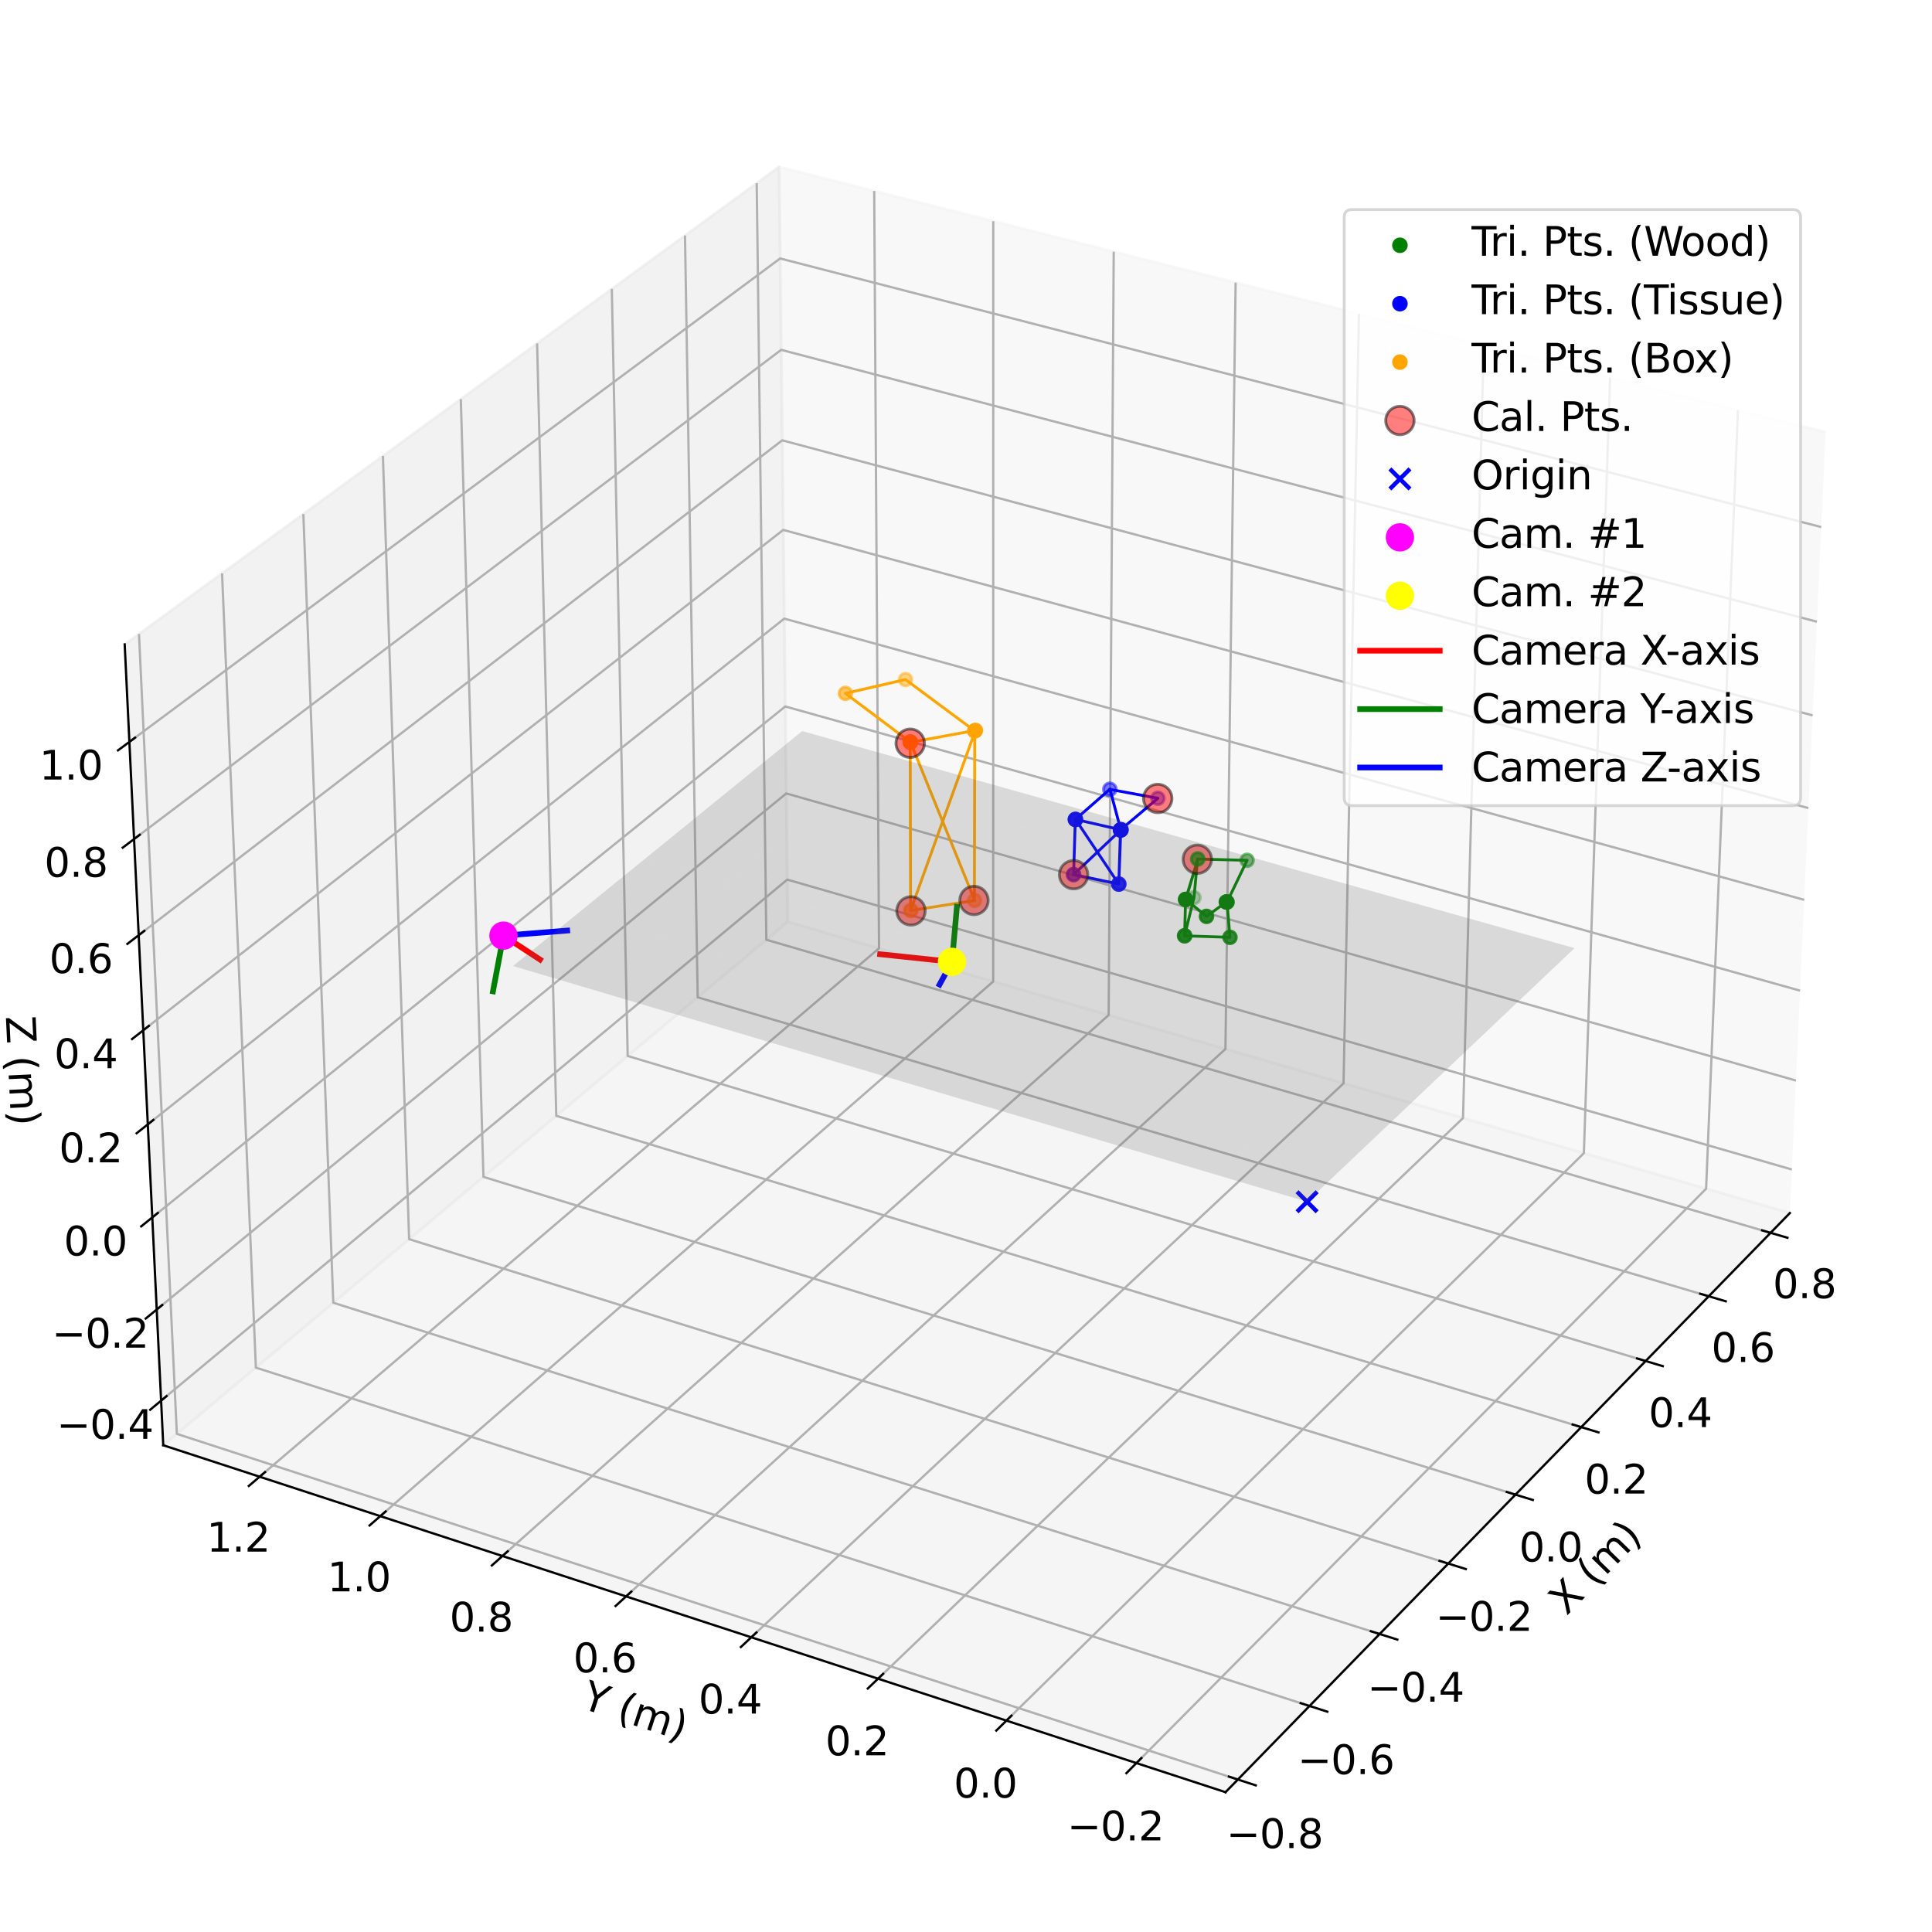 <?xml version="1.0" encoding="utf-8" standalone="no"?>
<!DOCTYPE svg PUBLIC "-//W3C//DTD SVG 1.1//EN"
  "http://www.w3.org/Graphics/SVG/1.1/DTD/svg11.dtd">
<svg xmlns:xlink="http://www.w3.org/1999/xlink" width="679.68pt" height="679.68pt" viewBox="0 0 679.68 679.68" xmlns="http://www.w3.org/2000/svg" version="1.1">
 <defs>
  <style type="text/css">*{stroke-linejoin: round; stroke-linecap: butt}</style>
 </defs>
 <g id="figure_1">
  <g id="patch_1">
   <path d="M 0 679.68 
L 679.68 679.68 
L 679.68 0 
L 0 0 
z
" style="fill: #ffffff"/>
  </g>
  <g id="patch_2">
   <path d="M 7.2 672.48 
L 672.48 672.48 
L 672.48 7.2 
L 7.2 7.2 
z
" style="fill: #ffffff"/>
  </g>
  <g id="pane3d_1">
   <g id="patch_3">
    <path d="M 629.666 426.757 
L 277.13 324.289 
L 274.076 58.705 
L 642.247 152.025 
" style="fill: #f2f2f2; opacity: 0.5; stroke: #f2f2f2; stroke-linejoin: miter"/>
   </g>
  </g>
  <g id="pane3d_2">
   <g id="patch_4">
    <path d="M 57.433 508.443 
L 277.13 324.289 
L 274.076 58.705 
L 43.866 226.702 
" style="fill: #e6e6e6; opacity: 0.5; stroke: #e6e6e6; stroke-linejoin: miter"/>
   </g>
  </g>
  <g id="pane3d_3">
   <g id="patch_5">
    <path d="M 431.138 630.495 
L 629.666 426.757 
L 277.13 324.289 
L 57.433 508.443 
" style="fill: #ececec; opacity: 0.5; stroke: #ececec; stroke-linejoin: miter"/>
   </g>
  </g>
  <g id="grid3d_1">
   <g id="Line3DCollection_1">
    <path d="M 435.478 626.041 
L 62.215 504.435 
L 48.895 223.032 
" style="fill: none; stroke: #b0b0b0; stroke-width: 0.8"/>
    <path d="M 460.694 600.164 
L 90.018 481.13 
L 78.12 201.705 
" style="fill: none; stroke: #b0b0b0; stroke-width: 0.8"/>
    <path d="M 485.365 574.845 
L 117.25 458.303 
L 106.719 180.835 
" style="fill: none; stroke: #b0b0b0; stroke-width: 0.8"/>
    <path d="M 509.51 550.067 
L 143.93 435.94 
L 134.71 160.408 
" style="fill: none; stroke: #b0b0b0; stroke-width: 0.8"/>
    <path d="M 533.144 525.812 
L 170.074 414.026 
L 162.115 140.409 
" style="fill: none; stroke: #b0b0b0; stroke-width: 0.8"/>
    <path d="M 556.284 502.065 
L 195.697 392.548 
L 188.95 120.826 
" style="fill: none; stroke: #b0b0b0; stroke-width: 0.8"/>
    <path d="M 578.945 478.809 
L 220.816 371.492 
L 215.234 101.646 
" style="fill: none; stroke: #b0b0b0; stroke-width: 0.8"/>
    <path d="M 601.142 456.03 
L 245.445 350.848 
L 240.983 82.855 
" style="fill: none; stroke: #b0b0b0; stroke-width: 0.8"/>
    <path d="M 622.889 433.712 
L 269.598 330.602 
L 266.213 64.444 
" style="fill: none; stroke: #b0b0b0; stroke-width: 0.8"/>
   </g>
  </g>
  <g id="grid3d_2">
   <g id="Line3DCollection_2">
    <path d="M 611.426 144.213 
L 600.211 418.196 
L 399.788 620.256 
" style="fill: none; stroke: #b0b0b0; stroke-width: 0.8"/>
    <path d="M 566.443 132.811 
L 557.203 405.695 
L 354.054 605.32 
" style="fill: none; stroke: #b0b0b0; stroke-width: 0.8"/>
    <path d="M 521.999 121.546 
L 514.689 393.338 
L 308.894 590.57 
" style="fill: none; stroke: #b0b0b0; stroke-width: 0.8"/>
    <path d="M 478.086 110.415 
L 472.66 381.122 
L 264.297 576.005 
" style="fill: none; stroke: #b0b0b0; stroke-width: 0.8"/>
    <path d="M 434.693 99.417 
L 431.109 369.044 
L 220.253 561.62 
" style="fill: none; stroke: #b0b0b0; stroke-width: 0.8"/>
    <path d="M 391.811 88.547 
L 390.028 357.103 
L 176.751 547.412 
" style="fill: none; stroke: #b0b0b0; stroke-width: 0.8"/>
    <path d="M 349.432 77.805 
L 349.407 345.297 
L 133.782 533.379 
" style="fill: none; stroke: #b0b0b0; stroke-width: 0.8"/>
    <path d="M 307.546 67.189 
L 309.241 333.622 
L 91.335 519.516 
" style="fill: none; stroke: #b0b0b0; stroke-width: 0.8"/>
   </g>
  </g>
  <g id="grid3d_3">
   <g id="Line3DCollection_3">
    <path d="M 56.678 492.753 
L 276.96 309.445 
L 630.368 411.433 
" style="fill: none; stroke: #b0b0b0; stroke-width: 0.8"/>
    <path d="M 55.134 460.695 
L 276.611 279.137 
L 631.801 380.132 
" style="fill: none; stroke: #b0b0b0; stroke-width: 0.8"/>
    <path d="M 53.574 428.297 
L 276.259 248.533 
L 633.249 348.51 
" style="fill: none; stroke: #b0b0b0; stroke-width: 0.8"/>
    <path d="M 51.997 395.553 
L 275.904 217.63 
L 634.712 316.564 
" style="fill: none; stroke: #b0b0b0; stroke-width: 0.8"/>
    <path d="M 50.403 362.457 
L 275.545 186.422 
L 636.19 284.287 
" style="fill: none; stroke: #b0b0b0; stroke-width: 0.8"/>
    <path d="M 48.792 329.003 
L 275.183 154.906 
L 637.684 251.674 
" style="fill: none; stroke: #b0b0b0; stroke-width: 0.8"/>
    <path d="M 47.164 295.187 
L 274.817 123.077 
L 639.193 218.721 
" style="fill: none; stroke: #b0b0b0; stroke-width: 0.8"/>
    <path d="M 45.517 261.001 
L 274.447 90.929 
L 640.717 185.422 
" style="fill: none; stroke: #b0b0b0; stroke-width: 0.8"/>
   </g>
  </g>
  <g id="axis3d_1">
   <g id="line2d_1">
    <path d="M 629.666 426.757 
L 431.138 630.495 
" style="fill: none; stroke: #000000; stroke-width: 0.8; stroke-linecap: square"/>
   </g>
   <g id="xtick_1">
    <g id="line2d_2">
     <path d="M 432.332 625.016 
L 441.779 628.094 
" style="fill: none; stroke: #000000; stroke-width: 0.8; stroke-linecap: square"/>
    </g>
    <g id="text_1">
     <!-- −0.8 -->
     <g transform="translate(431.407 650.155) scale(0.14 -0.14)">
      <defs>
       <path id="DejaVuSans-2212" d="M 678 2272 
L 4684 2272 
L 4684 1741 
L 678 1741 
L 678 2272 
z
" transform="scale(0.016)"/>
       <path id="DejaVuSans-30" d="M 2034 4250 
Q 1547 4250 1301 3770 
Q 1056 3291 1056 2328 
Q 1056 1369 1301 889 
Q 1547 409 2034 409 
Q 2525 409 2770 889 
Q 3016 1369 3016 2328 
Q 3016 3291 2770 3770 
Q 2525 4250 2034 4250 
z
M 2034 4750 
Q 2819 4750 3233 4129 
Q 3647 3509 3647 2328 
Q 3647 1150 3233 529 
Q 2819 -91 2034 -91 
Q 1250 -91 836 529 
Q 422 1150 422 2328 
Q 422 3509 836 4129 
Q 1250 4750 2034 4750 
z
" transform="scale(0.016)"/>
       <path id="DejaVuSans-2e" d="M 684 794 
L 1344 794 
L 1344 0 
L 684 0 
L 684 794 
z
" transform="scale(0.016)"/>
       <path id="DejaVuSans-38" d="M 2034 2216 
Q 1584 2216 1326 1975 
Q 1069 1734 1069 1313 
Q 1069 891 1326 650 
Q 1584 409 2034 409 
Q 2484 409 2743 651 
Q 3003 894 3003 1313 
Q 3003 1734 2745 1975 
Q 2488 2216 2034 2216 
z
M 1403 2484 
Q 997 2584 770 2862 
Q 544 3141 544 3541 
Q 544 4100 942 4425 
Q 1341 4750 2034 4750 
Q 2731 4750 3128 4425 
Q 3525 4100 3525 3541 
Q 3525 3141 3298 2862 
Q 3072 2584 2669 2484 
Q 3125 2378 3379 2068 
Q 3634 1759 3634 1313 
Q 3634 634 3220 271 
Q 2806 -91 2034 -91 
Q 1263 -91 848 271 
Q 434 634 434 1313 
Q 434 1759 690 2068 
Q 947 2378 1403 2484 
z
M 1172 3481 
Q 1172 3119 1398 2916 
Q 1625 2713 2034 2713 
Q 2441 2713 2670 2916 
Q 2900 3119 2900 3481 
Q 2900 3844 2670 4047 
Q 2441 4250 2034 4250 
Q 1625 4250 1398 4047 
Q 1172 3844 1172 3481 
z
" transform="scale(0.016)"/>
      </defs>
      <use xlink:href="#DejaVuSans-2212"/>
      <use xlink:href="#DejaVuSans-30" x="83.789"/>
      <use xlink:href="#DejaVuSans-2e" x="147.412"/>
      <use xlink:href="#DejaVuSans-38" x="179.199"/>
     </g>
    </g>
   </g>
   <g id="xtick_2">
    <g id="line2d_3">
     <path d="M 457.571 599.161 
L 466.947 602.172 
" style="fill: none; stroke: #000000; stroke-width: 0.8; stroke-linecap: square"/>
    </g>
    <g id="text_2">
     <!-- −0.6 -->
     <g transform="translate(456.487 624.124) scale(0.14 -0.14)">
      <defs>
       <path id="DejaVuSans-36" d="M 2113 2584 
Q 1688 2584 1439 2293 
Q 1191 2003 1191 1497 
Q 1191 994 1439 701 
Q 1688 409 2113 409 
Q 2538 409 2786 701 
Q 3034 994 3034 1497 
Q 3034 2003 2786 2293 
Q 2538 2584 2113 2584 
z
M 3366 4563 
L 3366 3988 
Q 3128 4100 2886 4159 
Q 2644 4219 2406 4219 
Q 1781 4219 1451 3797 
Q 1122 3375 1075 2522 
Q 1259 2794 1537 2939 
Q 1816 3084 2150 3084 
Q 2853 3084 3261 2657 
Q 3669 2231 3669 1497 
Q 3669 778 3244 343 
Q 2819 -91 2113 -91 
Q 1303 -91 875 529 
Q 447 1150 447 2328 
Q 447 3434 972 4092 
Q 1497 4750 2381 4750 
Q 2619 4750 2861 4703 
Q 3103 4656 3366 4563 
z
" transform="scale(0.016)"/>
      </defs>
      <use xlink:href="#DejaVuSans-2212"/>
      <use xlink:href="#DejaVuSans-30" x="83.789"/>
      <use xlink:href="#DejaVuSans-2e" x="147.412"/>
      <use xlink:href="#DejaVuSans-36" x="179.199"/>
     </g>
    </g>
   </g>
   <g id="xtick_3">
    <g id="line2d_4">
     <path d="M 482.266 573.864 
L 491.572 576.81 
" style="fill: none; stroke: #000000; stroke-width: 0.8; stroke-linecap: square"/>
    </g>
    <g id="text_3">
     <!-- −0.4 -->
     <g transform="translate(481.026 598.655) scale(0.14 -0.14)">
      <defs>
       <path id="DejaVuSans-34" d="M 2419 4116 
L 825 1625 
L 2419 1625 
L 2419 4116 
z
M 2253 4666 
L 3047 4666 
L 3047 1625 
L 3713 1625 
L 3713 1100 
L 3047 1100 
L 3047 0 
L 2419 0 
L 2419 1100 
L 313 1100 
L 313 1709 
L 2253 4666 
z
" transform="scale(0.016)"/>
      </defs>
      <use xlink:href="#DejaVuSans-2212"/>
      <use xlink:href="#DejaVuSans-30" x="83.789"/>
      <use xlink:href="#DejaVuSans-2e" x="147.412"/>
      <use xlink:href="#DejaVuSans-34" x="179.199"/>
     </g>
    </g>
   </g>
   <g id="xtick_4">
    <g id="line2d_5">
     <path d="M 506.433 549.106 
L 515.67 551.99 
" style="fill: none; stroke: #000000; stroke-width: 0.8; stroke-linecap: square"/>
    </g>
    <g id="text_4">
     <!-- −0.2 -->
     <g transform="translate(505.041 573.731) scale(0.14 -0.14)">
      <defs>
       <path id="DejaVuSans-32" d="M 1228 531 
L 3431 531 
L 3431 0 
L 469 0 
L 469 531 
Q 828 903 1448 1529 
Q 2069 2156 2228 2338 
Q 2531 2678 2651 2914 
Q 2772 3150 2772 3378 
Q 2772 3750 2511 3984 
Q 2250 4219 1831 4219 
Q 1534 4219 1204 4116 
Q 875 4013 500 3803 
L 500 4441 
Q 881 4594 1212 4672 
Q 1544 4750 1819 4750 
Q 2544 4750 2975 4387 
Q 3406 4025 3406 3419 
Q 3406 3131 3298 2873 
Q 3191 2616 2906 2266 
Q 2828 2175 2409 1742 
Q 1991 1309 1228 531 
z
" transform="scale(0.016)"/>
      </defs>
      <use xlink:href="#DejaVuSans-2212"/>
      <use xlink:href="#DejaVuSans-30" x="83.789"/>
      <use xlink:href="#DejaVuSans-2e" x="147.412"/>
      <use xlink:href="#DejaVuSans-32" x="179.199"/>
     </g>
    </g>
   </g>
   <g id="xtick_5">
    <g id="line2d_6">
     <path d="M 530.09 524.872 
L 539.259 527.695 
" style="fill: none; stroke: #000000; stroke-width: 0.8; stroke-linecap: square"/>
    </g>
    <g id="text_5">
     <!-- 0.0 -->
     <g transform="translate(534.414 549.333) scale(0.14 -0.14)">
      <use xlink:href="#DejaVuSans-30"/>
      <use xlink:href="#DejaVuSans-2e" x="63.623"/>
      <use xlink:href="#DejaVuSans-30" x="95.41"/>
     </g>
    </g>
   </g>
   <g id="xtick_6">
    <g id="line2d_7">
     <path d="M 553.253 501.144 
L 562.354 503.909 
" style="fill: none; stroke: #000000; stroke-width: 0.8; stroke-linecap: square"/>
    </g>
    <g id="text_6">
     <!-- 0.2 -->
     <g transform="translate(557.43 525.446) scale(0.14 -0.14)">
      <use xlink:href="#DejaVuSans-30"/>
      <use xlink:href="#DejaVuSans-2e" x="63.623"/>
      <use xlink:href="#DejaVuSans-32" x="95.41"/>
     </g>
    </g>
   </g>
   <g id="xtick_7">
    <g id="line2d_8">
     <path d="M 575.936 477.908 
L 584.97 480.615 
" style="fill: none; stroke: #000000; stroke-width: 0.8; stroke-linecap: square"/>
    </g>
    <g id="text_7">
     <!-- 0.4 -->
     <g transform="translate(579.969 502.053) scale(0.14 -0.14)">
      <use xlink:href="#DejaVuSans-30"/>
      <use xlink:href="#DejaVuSans-2e" x="63.623"/>
      <use xlink:href="#DejaVuSans-34" x="95.41"/>
     </g>
    </g>
   </g>
   <g id="xtick_8">
    <g id="line2d_9">
     <path d="M 598.155 455.146 
L 607.123 457.799 
" style="fill: none; stroke: #000000; stroke-width: 0.8; stroke-linecap: square"/>
    </g>
    <g id="text_8">
     <!-- 0.6 -->
     <g transform="translate(602.046 479.139) scale(0.14 -0.14)">
      <use xlink:href="#DejaVuSans-30"/>
      <use xlink:href="#DejaVuSans-2e" x="63.623"/>
      <use xlink:href="#DejaVuSans-36" x="95.41"/>
     </g>
    </g>
   </g>
   <g id="xtick_9">
    <g id="line2d_10">
     <path d="M 619.923 432.847 
L 628.827 435.445 
" style="fill: none; stroke: #000000; stroke-width: 0.8; stroke-linecap: square"/>
    </g>
    <g id="text_9">
     <!-- 0.8 -->
     <g transform="translate(623.676 456.69) scale(0.14 -0.14)">
      <use xlink:href="#DejaVuSans-30"/>
      <use xlink:href="#DejaVuSans-2e" x="63.623"/>
      <use xlink:href="#DejaVuSans-38" x="95.41"/>
     </g>
    </g>
   </g>
   <g id="text_10">
    <!-- X (m) -->
    <g transform="translate(551.095 568.573) rotate(-45.742) scale(0.14 -0.14)">
     <defs>
      <path id="DejaVuSans-58" d="M 403 4666 
L 1081 4666 
L 2241 2931 
L 3406 4666 
L 4084 4666 
L 2584 2425 
L 4184 0 
L 3506 0 
L 2194 1984 
L 872 0 
L 191 0 
L 1856 2491 
L 403 4666 
z
" transform="scale(0.016)"/>
      <path id="DejaVuSans-20" transform="scale(0.016)"/>
      <path id="DejaVuSans-28" d="M 1984 4856 
Q 1566 4138 1362 3434 
Q 1159 2731 1159 2009 
Q 1159 1288 1364 580 
Q 1569 -128 1984 -844 
L 1484 -844 
Q 1016 -109 783 600 
Q 550 1309 550 2009 
Q 550 2706 781 3412 
Q 1013 4119 1484 4856 
L 1984 4856 
z
" transform="scale(0.016)"/>
      <path id="DejaVuSans-6d" d="M 3328 2828 
Q 3544 3216 3844 3400 
Q 4144 3584 4550 3584 
Q 5097 3584 5394 3201 
Q 5691 2819 5691 2113 
L 5691 0 
L 5113 0 
L 5113 2094 
Q 5113 2597 4934 2840 
Q 4756 3084 4391 3084 
Q 3944 3084 3684 2787 
Q 3425 2491 3425 1978 
L 3425 0 
L 2847 0 
L 2847 2094 
Q 2847 2600 2669 2842 
Q 2491 3084 2119 3084 
Q 1678 3084 1418 2786 
Q 1159 2488 1159 1978 
L 1159 0 
L 581 0 
L 581 3500 
L 1159 3500 
L 1159 2956 
Q 1356 3278 1631 3431 
Q 1906 3584 2284 3584 
Q 2666 3584 2933 3390 
Q 3200 3197 3328 2828 
z
" transform="scale(0.016)"/>
      <path id="DejaVuSans-29" d="M 513 4856 
L 1013 4856 
Q 1481 4119 1714 3412 
Q 1947 2706 1947 2009 
Q 1947 1309 1714 600 
Q 1481 -109 1013 -844 
L 513 -844 
Q 928 -128 1133 580 
Q 1338 1288 1338 2009 
Q 1338 2731 1133 3434 
Q 928 4138 513 4856 
z
" transform="scale(0.016)"/>
     </defs>
     <use xlink:href="#DejaVuSans-58"/>
     <use xlink:href="#DejaVuSans-20" x="68.506"/>
     <use xlink:href="#DejaVuSans-28" x="100.293"/>
     <use xlink:href="#DejaVuSans-6d" x="139.307"/>
     <use xlink:href="#DejaVuSans-29" x="236.719"/>
    </g>
   </g>
  </g>
  <g id="axis3d_2">
   <g id="line2d_11">
    <path d="M 57.433 508.443 
L 431.138 630.495 
" style="fill: none; stroke: #000000; stroke-width: 0.8; stroke-linecap: square"/>
   </g>
   <g id="xtick_10">
    <g id="line2d_12">
     <path d="M 401.54 618.49 
L 396.276 623.796 
" style="fill: none; stroke: #000000; stroke-width: 0.8; stroke-linecap: square"/>
    </g>
    <g id="text_11">
     <!-- −0.2 -->
     <g transform="translate(375.426 647.457) scale(0.14 -0.14)">
      <use xlink:href="#DejaVuSans-2212"/>
      <use xlink:href="#DejaVuSans-30" x="83.789"/>
      <use xlink:href="#DejaVuSans-2e" x="147.412"/>
      <use xlink:href="#DejaVuSans-32" x="179.199"/>
     </g>
    </g>
   </g>
   <g id="xtick_11">
    <g id="line2d_13">
     <path d="M 355.829 603.576 
L 350.497 608.815 
" style="fill: none; stroke: #000000; stroke-width: 0.8; stroke-linecap: square"/>
    </g>
    <g id="text_12">
     <!-- 0.0 -->
     <g transform="translate(335.534 632.392) scale(0.14 -0.14)">
      <use xlink:href="#DejaVuSans-30"/>
      <use xlink:href="#DejaVuSans-2e" x="63.623"/>
      <use xlink:href="#DejaVuSans-30" x="95.41"/>
     </g>
    </g>
   </g>
   <g id="xtick_12">
    <g id="line2d_14">
     <path d="M 310.691 588.848 
L 305.292 594.022 
" style="fill: none; stroke: #000000; stroke-width: 0.8; stroke-linecap: square"/>
    </g>
    <g id="text_13">
     <!-- 0.2 -->
     <g transform="translate(290.351 617.517) scale(0.14 -0.14)">
      <use xlink:href="#DejaVuSans-30"/>
      <use xlink:href="#DejaVuSans-2e" x="63.623"/>
      <use xlink:href="#DejaVuSans-32" x="95.41"/>
     </g>
    </g>
   </g>
   <g id="xtick_13">
    <g id="line2d_15">
     <path d="M 266.115 574.304 
L 260.652 579.414 
" style="fill: none; stroke: #000000; stroke-width: 0.8; stroke-linecap: square"/>
    </g>
    <g id="text_14">
     <!-- 0.4 -->
     <g transform="translate(245.733 602.828) scale(0.14 -0.14)">
      <use xlink:href="#DejaVuSans-30"/>
      <use xlink:href="#DejaVuSans-2e" x="63.623"/>
      <use xlink:href="#DejaVuSans-34" x="95.41"/>
     </g>
    </g>
   </g>
   <g id="xtick_14">
    <g id="line2d_16">
     <path d="M 222.092 559.94 
L 216.566 564.987 
" style="fill: none; stroke: #000000; stroke-width: 0.8; stroke-linecap: square"/>
    </g>
    <g id="text_15">
     <!-- 0.6 -->
     <g transform="translate(201.668 588.321) scale(0.14 -0.14)">
      <use xlink:href="#DejaVuSans-30"/>
      <use xlink:href="#DejaVuSans-2e" x="63.623"/>
      <use xlink:href="#DejaVuSans-36" x="95.41"/>
     </g>
    </g>
   </g>
   <g id="xtick_15">
    <g id="line2d_17">
     <path d="M 178.61 545.753 
L 173.024 550.738 
" style="fill: none; stroke: #000000; stroke-width: 0.8; stroke-linecap: square"/>
    </g>
    <g id="text_16">
     <!-- 0.8 -->
     <g transform="translate(158.147 573.993) scale(0.14 -0.14)">
      <use xlink:href="#DejaVuSans-30"/>
      <use xlink:href="#DejaVuSans-2e" x="63.623"/>
      <use xlink:href="#DejaVuSans-38" x="95.41"/>
     </g>
    </g>
   </g>
   <g id="xtick_16">
    <g id="line2d_18">
     <path d="M 135.661 531.74 
L 130.016 536.663 
" style="fill: none; stroke: #000000; stroke-width: 0.8; stroke-linecap: square"/>
    </g>
    <g id="text_17">
     <!-- 1.0 -->
     <g transform="translate(115.159 559.84) scale(0.14 -0.14)">
      <defs>
       <path id="DejaVuSans-31" d="M 794 531 
L 1825 531 
L 1825 4091 
L 703 3866 
L 703 4441 
L 1819 4666 
L 2450 4666 
L 2450 531 
L 3481 531 
L 3481 0 
L 794 0 
L 794 531 
z
" transform="scale(0.016)"/>
      </defs>
      <use xlink:href="#DejaVuSans-31"/>
      <use xlink:href="#DejaVuSans-2e" x="63.623"/>
      <use xlink:href="#DejaVuSans-30" x="95.41"/>
     </g>
    </g>
   </g>
   <g id="xtick_17">
    <g id="line2d_19">
     <path d="M 93.233 517.897 
L 87.532 522.761 
" style="fill: none; stroke: #000000; stroke-width: 0.8; stroke-linecap: square"/>
    </g>
    <g id="text_18">
     <!-- 1.2 -->
     <g transform="translate(72.695 545.86) scale(0.14 -0.14)">
      <use xlink:href="#DejaVuSans-31"/>
      <use xlink:href="#DejaVuSans-2e" x="63.623"/>
      <use xlink:href="#DejaVuSans-32" x="95.41"/>
     </g>
    </g>
   </g>
   <g id="text_19">
    <!-- Y (m) -->
    <g transform="translate(204.097 600.799) rotate(-341.913) scale(0.14 -0.14)">
     <defs>
      <path id="DejaVuSans-59" d="M -13 4666 
L 666 4666 
L 1959 2747 
L 3244 4666 
L 3922 4666 
L 2272 2222 
L 2272 0 
L 1638 0 
L 1638 2222 
L -13 4666 
z
" transform="scale(0.016)"/>
     </defs>
     <use xlink:href="#DejaVuSans-59"/>
     <use xlink:href="#DejaVuSans-20" x="61.084"/>
     <use xlink:href="#DejaVuSans-28" x="92.871"/>
     <use xlink:href="#DejaVuSans-6d" x="131.885"/>
     <use xlink:href="#DejaVuSans-29" x="229.297"/>
    </g>
   </g>
  </g>
  <g id="axis3d_3">
   <g id="line2d_20">
    <path d="M 57.433 508.443 
L 43.866 226.702 
" style="fill: none; stroke: #000000; stroke-width: 0.8; stroke-linecap: square"/>
   </g>
   <g id="xtick_18">
    <g id="line2d_21">
     <path d="M 58.596 491.157 
L 52.833 495.952 
" style="fill: none; stroke: #000000; stroke-width: 0.8; stroke-linecap: square"/>
    </g>
    <g id="text_20">
     <!-- −0.4 -->
     <g transform="translate(19.897 506.195) scale(0.14 -0.14)">
      <use xlink:href="#DejaVuSans-2212"/>
      <use xlink:href="#DejaVuSans-30" x="83.789"/>
      <use xlink:href="#DejaVuSans-2e" x="147.412"/>
      <use xlink:href="#DejaVuSans-34" x="179.199"/>
     </g>
    </g>
   </g>
   <g id="xtick_19">
    <g id="line2d_22">
     <path d="M 57.063 459.114 
L 51.267 463.865 
" style="fill: none; stroke: #000000; stroke-width: 0.8; stroke-linecap: square"/>
    </g>
    <g id="text_21">
     <!-- −0.2 -->
     <g transform="translate(18.246 474.112) scale(0.14 -0.14)">
      <use xlink:href="#DejaVuSans-2212"/>
      <use xlink:href="#DejaVuSans-30" x="83.789"/>
      <use xlink:href="#DejaVuSans-2e" x="147.412"/>
      <use xlink:href="#DejaVuSans-32" x="179.199"/>
     </g>
    </g>
   </g>
   <g id="xtick_20">
    <g id="line2d_23">
     <path d="M 55.514 426.73 
L 49.684 431.437 
" style="fill: none; stroke: #000000; stroke-width: 0.8; stroke-linecap: square"/>
    </g>
    <g id="text_22">
     <!-- 0.0 -->
     <g transform="translate(22.444 441.687) scale(0.14 -0.14)">
      <use xlink:href="#DejaVuSans-30"/>
      <use xlink:href="#DejaVuSans-2e" x="63.623"/>
      <use xlink:href="#DejaVuSans-30" x="95.41"/>
     </g>
    </g>
   </g>
   <g id="xtick_21">
    <g id="line2d_24">
     <path d="M 53.949 394.001 
L 48.084 398.662 
" style="fill: none; stroke: #000000; stroke-width: 0.8; stroke-linecap: square"/>
    </g>
    <g id="text_23">
     <!-- 0.2 -->
     <g transform="translate(20.758 408.916) scale(0.14 -0.14)">
      <use xlink:href="#DejaVuSans-30"/>
      <use xlink:href="#DejaVuSans-2e" x="63.623"/>
      <use xlink:href="#DejaVuSans-32" x="95.41"/>
     </g>
    </g>
   </g>
   <g id="xtick_22">
    <g id="line2d_25">
     <path d="M 52.367 360.921 
L 46.467 365.534 
" style="fill: none; stroke: #000000; stroke-width: 0.8; stroke-linecap: square"/>
    </g>
    <g id="text_24">
     <!-- 0.4 -->
     <g transform="translate(19.055 375.792) scale(0.14 -0.14)">
      <use xlink:href="#DejaVuSans-30"/>
      <use xlink:href="#DejaVuSans-2e" x="63.623"/>
      <use xlink:href="#DejaVuSans-34" x="95.41"/>
     </g>
    </g>
   </g>
   <g id="xtick_23">
    <g id="line2d_26">
     <path d="M 50.768 327.484 
L 44.832 332.049 
" style="fill: none; stroke: #000000; stroke-width: 0.8; stroke-linecap: square"/>
    </g>
    <g id="text_25">
     <!-- 0.6 -->
     <g transform="translate(17.332 342.311) scale(0.14 -0.14)">
      <use xlink:href="#DejaVuSans-30"/>
      <use xlink:href="#DejaVuSans-2e" x="63.623"/>
      <use xlink:href="#DejaVuSans-36" x="95.41"/>
     </g>
    </g>
   </g>
   <g id="xtick_24">
    <g id="line2d_27">
     <path d="M 49.151 293.684 
L 43.18 298.199 
" style="fill: none; stroke: #000000; stroke-width: 0.8; stroke-linecap: square"/>
    </g>
    <g id="text_26">
     <!-- 0.8 -->
     <g transform="translate(15.591 308.465) scale(0.14 -0.14)">
      <use xlink:href="#DejaVuSans-30"/>
      <use xlink:href="#DejaVuSans-2e" x="63.623"/>
      <use xlink:href="#DejaVuSans-38" x="95.41"/>
     </g>
    </g>
   </g>
   <g id="xtick_25">
    <g id="line2d_28">
     <path d="M 47.517 259.516 
L 41.509 263.979 
" style="fill: none; stroke: #000000; stroke-width: 0.8; stroke-linecap: square"/>
    </g>
    <g id="text_27">
     <!-- 1.0 -->
     <g transform="translate(13.831 274.249) scale(0.14 -0.14)">
      <use xlink:href="#DejaVuSans-31"/>
      <use xlink:href="#DejaVuSans-2e" x="63.623"/>
      <use xlink:href="#DejaVuSans-30" x="95.41"/>
     </g>
    </g>
   </g>
   <g id="text_28">
    <!-- Z (m) -->
    <g transform="translate(2.062 357.574) rotate(-272.757) scale(0.14 -0.14)">
     <defs>
      <path id="DejaVuSans-5a" d="M 359 4666 
L 4025 4666 
L 4025 4184 
L 1075 531 
L 4097 531 
L 4097 0 
L 288 0 
L 288 481 
L 3238 4134 
L 359 4134 
L 359 4666 
z
" transform="scale(0.016)"/>
     </defs>
     <use xlink:href="#DejaVuSans-5a"/>
     <use xlink:href="#DejaVuSans-20" x="68.506"/>
     <use xlink:href="#DejaVuSans-28" x="100.293"/>
     <use xlink:href="#DejaVuSans-6d" x="139.307"/>
     <use xlink:href="#DejaVuSans-29" x="236.719"/>
    </g>
   </g>
  </g>
  <g id="axes_1">
   <g id="line2d_29">
    <path d="M 416.771 329.229 
L 432.697 329.747 
L 431.66 317.358 
L 438.733 302.659 
L 421.324 302.208 
L 420.048 315.775 
L 416.748 329.18 
L 417.088 316.418 
L 421.423 302.164 
L 417.16 316.441 
L 424.446 322.378 
L 431.428 317.31 
" clip-path="url(#p79b975f29f)" style="fill: none; stroke: #008000; stroke-linecap: square"/>
   </g>
   <g id="line2d_30">
    <path d="M 377.675 307.679 
L 393.593 311.011 
L 394.185 291.969 
L 407.345 280.833 
L 390.411 277.689 
L 378.296 288.302 
L 377.694 307.663 
L 394.357 291.933 
L 378.377 288.265 
L 393.59 311.032 
L 394.291 291.934 
L 390.484 277.657 
" clip-path="url(#p79b975f29f)" style="fill: none; stroke: #0000ff; stroke-linecap: square"/>
   </g>
   <g id="line2d_31">
    <path d="M 320.542 320.297 
L 342.788 316.801 
L 342.914 257.14 
L 318.549 239.064 
L 297.42 243.928 
L 320.207 261.04 
L 320.353 320.28 
L 343.15 256.953 
L 320.316 261.143 
L 342.913 316.791 
" clip-path="url(#p79b975f29f)" style="fill: none; stroke: #ffa500; stroke-linecap: square"/>
   </g>
   <g id="line2d_32">
    <path d="M 177.117 329.158 
L 189.97 337.569 
" clip-path="url(#p79b975f29f)" style="fill: none; stroke: #ff0000; stroke-width: 2; stroke-linecap: square"/>
   </g>
   <g id="line2d_33">
    <path d="M 177.117 329.158 
L 173.42 348.769 
" clip-path="url(#p79b975f29f)" style="fill: none; stroke: #008000; stroke-width: 2; stroke-linecap: square"/>
   </g>
   <g id="line2d_34">
    <path d="M 177.117 329.158 
L 199.548 327.37 
" clip-path="url(#p79b975f29f)" style="fill: none; stroke: #0000ff; stroke-width: 2; stroke-linecap: square"/>
   </g>
   <g id="line2d_35">
    <path d="M 334.906 338.368 
L 309.622 335.697 
" clip-path="url(#p79b975f29f)" style="fill: none; stroke: #ff0000; stroke-width: 2; stroke-linecap: square"/>
   </g>
   <g id="line2d_36">
    <path d="M 334.906 338.368 
L 336.647 318.975 
" clip-path="url(#p79b975f29f)" style="fill: none; stroke: #008000; stroke-width: 2; stroke-linecap: square"/>
   </g>
   <g id="line2d_37">
    <path d="M 334.906 338.368 
L 330.539 346.366 
" clip-path="url(#p79b975f29f)" style="fill: none; stroke: #0000ff; stroke-width: 2; stroke-linecap: square"/>
   </g>
   <g id="Path3DCollection_1">
    <defs>
     <path id="C0_0_7433f64b7c" d="M 0 2.236 
C 0.593 2.236 1.162 2 1.581 1.581 
C 2 1.162 2.236 0.593 2.236 -0 
C 2.236 -0.593 2 -1.162 1.581 -1.581 
C 1.162 -2 0.593 -2.236 0 -2.236 
C -0.593 -2.236 -1.162 -2 -1.581 -1.581 
C -2 -1.162 -2.236 -0.593 -2.236 0 
C -2.236 0.593 -2 1.162 -1.581 1.581 
C -1.162 2 -0.593 2.236 0 2.236 
z
"/>
    </defs>
    <g clip-path="url(#p79b975f29f)">
     <use xlink:href="#C0_0_7433f64b7c" x="390.484" y="277.657" style="fill: #0000ff; fill-opacity: 0.3; stroke: #0000ff; stroke-opacity: 0.3"/>
    </g>
    <g clip-path="url(#p79b975f29f)">
     <use xlink:href="#C0_0_7433f64b7c" x="390.411" y="277.689" style="fill: #0000ff; fill-opacity: 0.303; stroke: #0000ff; stroke-opacity: 0.303"/>
    </g>
    <g clip-path="url(#p79b975f29f)">
     <use xlink:href="#C0_0_7433f64b7c" x="407.345" y="280.833" style="fill: #0000ff; fill-opacity: 0.428; stroke: #0000ff; stroke-opacity: 0.428"/>
    </g>
    <g clip-path="url(#p79b975f29f)">
     <use xlink:href="#C0_0_7433f64b7c" x="377.694" y="307.663" style="fill: #0000ff; fill-opacity: 0.515; stroke: #0000ff; stroke-opacity: 0.515"/>
    </g>
    <g clip-path="url(#p79b975f29f)">
     <use xlink:href="#C0_0_7433f64b7c" x="377.675" y="307.679" style="fill: #0000ff; fill-opacity: 0.518; stroke: #0000ff; stroke-opacity: 0.518"/>
    </g>
    <g clip-path="url(#p79b975f29f)">
     <use xlink:href="#C0_0_7433f64b7c" x="393.59" y="311.032" style="fill: #0000ff; fill-opacity: 0.683; stroke: #0000ff; stroke-opacity: 0.683"/>
    </g>
    <g clip-path="url(#p79b975f29f)">
     <use xlink:href="#C0_0_7433f64b7c" x="393.593" y="311.011" style="fill: #0000ff; fill-opacity: 0.683; stroke: #0000ff; stroke-opacity: 0.683"/>
    </g>
    <g clip-path="url(#p79b975f29f)">
     <use xlink:href="#C0_0_7433f64b7c" x="378.377" y="288.265" style="fill: #0000ff; fill-opacity: 0.813; stroke: #0000ff; stroke-opacity: 0.813"/>
    </g>
    <g clip-path="url(#p79b975f29f)">
     <use xlink:href="#C0_0_7433f64b7c" x="378.296" y="288.302" style="fill: #0000ff; fill-opacity: 0.818; stroke: #0000ff; stroke-opacity: 0.818"/>
    </g>
    <g clip-path="url(#p79b975f29f)">
     <use xlink:href="#C0_0_7433f64b7c" x="394.357" y="291.933" style="fill: #0000ff; fill-opacity: 0.996; stroke: #0000ff; stroke-opacity: 0.996"/>
    </g>
    <g clip-path="url(#p79b975f29f)">
     <use xlink:href="#C0_0_7433f64b7c" x="394.291" y="291.934" style="fill: #0000ff; fill-opacity: 0.999; stroke: #0000ff; stroke-opacity: 0.999"/>
    </g>
    <g clip-path="url(#p79b975f29f)">
     <use xlink:href="#C0_0_7433f64b7c" x="394.185" y="291.969" style="fill: #0000ff; stroke: #0000ff"/>
    </g>
   </g>
   <g id="Path3DCollection_2">
    <defs>
     <path id="C1_0_3d8522ad9b" d="M 0 2.236 
C 0.593 2.236 1.162 2 1.581 1.581 
C 2 1.162 2.236 0.593 2.236 -0 
C 2.236 -0.593 2 -1.162 1.581 -1.581 
C 1.162 -2 0.593 -2.236 0 -2.236 
C -0.593 -2.236 -1.162 -2 -1.581 -1.581 
C -2 -1.162 -2.236 -0.593 -2.236 0 
C -2.236 0.593 -2 1.162 -1.581 1.581 
C -1.162 2 -0.593 2.236 0 2.236 
z
"/>
    </defs>
    <g clip-path="url(#p79b975f29f)">
     <use xlink:href="#C1_0_3d8522ad9b" x="342.913" y="316.791" style="fill: #ffa500; fill-opacity: 0.3; stroke: #ffa500; stroke-opacity: 0.3"/>
    </g>
    <g clip-path="url(#p79b975f29f)">
     <use xlink:href="#C1_0_3d8522ad9b" x="342.788" y="316.801" style="fill: #ffa500; fill-opacity: 0.304; stroke: #ffa500; stroke-opacity: 0.304"/>
    </g>
    <g clip-path="url(#p79b975f29f)">
     <use xlink:href="#C1_0_3d8522ad9b" x="320.542" y="320.297" style="fill: #ffa500; fill-opacity: 0.413; stroke: #ffa500; stroke-opacity: 0.413"/>
    </g>
    <g clip-path="url(#p79b975f29f)">
     <use xlink:href="#C1_0_3d8522ad9b" x="320.353" y="320.28" style="fill: #ffa500; fill-opacity: 0.421; stroke: #ffa500; stroke-opacity: 0.421"/>
    </g>
    <g clip-path="url(#p79b975f29f)">
     <use xlink:href="#C1_0_3d8522ad9b" x="318.549" y="239.064" style="fill: #ffa500; fill-opacity: 0.459; stroke: #ffa500; stroke-opacity: 0.459"/>
    </g>
    <g clip-path="url(#p79b975f29f)">
     <use xlink:href="#C1_0_3d8522ad9b" x="297.42" y="243.928" style="fill: #ffa500; fill-opacity: 0.603; stroke: #ffa500; stroke-opacity: 0.603"/>
    </g>
    <g clip-path="url(#p79b975f29f)">
     <use xlink:href="#C1_0_3d8522ad9b" x="343.15" y="256.953" style="fill: #ffa500; fill-opacity: 0.886; stroke: #ffa500; stroke-opacity: 0.886"/>
    </g>
    <g clip-path="url(#p79b975f29f)">
     <use xlink:href="#C1_0_3d8522ad9b" x="342.914" y="257.14" style="fill: #ffa500; fill-opacity: 0.887; stroke: #ffa500; stroke-opacity: 0.887"/>
    </g>
    <g clip-path="url(#p79b975f29f)">
     <use xlink:href="#C1_0_3d8522ad9b" x="320.207" y="261.04" style="fill: #ffa500; fill-opacity: 0.998; stroke: #ffa500; stroke-opacity: 0.998"/>
    </g>
    <g clip-path="url(#p79b975f29f)">
     <use xlink:href="#C1_0_3d8522ad9b" x="320.316" y="261.143" style="fill: #ffa500; stroke: #ffa500"/>
    </g>
   </g>
   <g id="Path3DCollection_3">
    <defs>
     <path id="C2_0_38349664ba" d="M 0 5 
C 1.326 5 2.598 4.473 3.536 3.536 
C 4.473 2.598 5 1.326 5 -0 
C 5 -1.326 4.473 -2.598 3.536 -3.536 
C 2.598 -4.473 1.326 -5 0 -5 
C -1.326 -5 -2.598 -4.473 -3.536 -3.536 
C -4.473 -2.598 -5 -1.326 -5 0 
C -5 1.326 -4.473 2.598 -3.536 3.536 
C -2.598 4.473 -1.326 5 0 5 
z
"/>
    </defs>
    <g clip-path="url(#p79b975f29f)">
     <use xlink:href="#C2_0_38349664ba" x="407.289" y="280.9" style="fill: #ff0000; fill-opacity: 0.5; stroke: #000000; stroke-opacity: 0.5"/>
    </g>
    <g clip-path="url(#p79b975f29f)">
     <use xlink:href="#C2_0_38349664ba" x="377.697" y="307.718" style="fill: #ff0000; fill-opacity: 0.5; stroke: #000000; stroke-opacity: 0.5"/>
    </g>
    <g clip-path="url(#p79b975f29f)">
     <use xlink:href="#C2_0_38349664ba" x="342.646" y="316.777" style="fill: #ff0000; fill-opacity: 0.5; stroke: #000000; stroke-opacity: 0.5"/>
    </g>
    <g clip-path="url(#p79b975f29f)">
     <use xlink:href="#C2_0_38349664ba" x="320.483" y="320.453" style="fill: #ff0000; fill-opacity: 0.5; stroke: #000000; stroke-opacity: 0.5"/>
    </g>
    <g clip-path="url(#p79b975f29f)">
     <use xlink:href="#C2_0_38349664ba" x="421.225" y="302.286" style="fill: #ff0000; fill-opacity: 0.5; stroke: #000000; stroke-opacity: 0.5"/>
    </g>
    <g clip-path="url(#p79b975f29f)">
     <use xlink:href="#C2_0_38349664ba" x="320.215" y="261.473" style="fill: #ff0000; fill-opacity: 0.5; stroke: #000000; stroke-opacity: 0.5"/>
    </g>
   </g>
   <g id="legend_1">
    <g id="patch_6">
     <path d="M 475.696 283.422 
L 630.648 283.422 
Q 633.448 283.422 633.448 280.622 
L 633.448 76.528 
Q 633.448 73.728 630.648 73.728 
L 475.696 73.728 
Q 472.896 73.728 472.896 76.528 
L 472.896 280.622 
Q 472.896 283.422 475.696 283.422 
z
" style="fill: #ffffff; opacity: 0.8; stroke: #cccccc; stroke-linejoin: miter"/>
    </g>
    <g id="Path3DCollection_4">
     <defs>
      <path id="m79ebb49cff" d="M 0 2.236 
C 0.593 2.236 1.162 2 1.581 1.581 
C 2 1.162 2.236 0.593 2.236 0 
C 2.236 -0.593 2 -1.162 1.581 -1.581 
C 1.162 -2 0.593 -2.236 0 -2.236 
C -0.593 -2.236 -1.162 -2 -1.581 -1.581 
C -2 -1.162 -2.236 -0.593 -2.236 0 
C -2.236 0.593 -2 1.162 -1.581 1.581 
C -1.162 2 -0.593 2.236 0 2.236 
z
" style="stroke: #008000"/>
     </defs>
     <g>
      <use xlink:href="#m79ebb49cff" x="492.496" y="86.291" style="fill: #008000; stroke: #008000"/>
     </g>
    </g>
    <g id="text_29">
     <!-- Tri. Pts. (Wood) -->
     <g transform="translate(517.696 89.966) scale(0.14 -0.14)">
      <defs>
       <path id="DejaVuSans-54" d="M -19 4666 
L 3928 4666 
L 3928 4134 
L 2272 4134 
L 2272 0 
L 1638 0 
L 1638 4134 
L -19 4134 
L -19 4666 
z
" transform="scale(0.016)"/>
       <path id="DejaVuSans-72" d="M 2631 2963 
Q 2534 3019 2420 3045 
Q 2306 3072 2169 3072 
Q 1681 3072 1420 2755 
Q 1159 2438 1159 1844 
L 1159 0 
L 581 0 
L 581 3500 
L 1159 3500 
L 1159 2956 
Q 1341 3275 1631 3429 
Q 1922 3584 2338 3584 
Q 2397 3584 2469 3576 
Q 2541 3569 2628 3553 
L 2631 2963 
z
" transform="scale(0.016)"/>
       <path id="DejaVuSans-69" d="M 603 3500 
L 1178 3500 
L 1178 0 
L 603 0 
L 603 3500 
z
M 603 4863 
L 1178 4863 
L 1178 4134 
L 603 4134 
L 603 4863 
z
" transform="scale(0.016)"/>
       <path id="DejaVuSans-50" d="M 1259 4147 
L 1259 2394 
L 2053 2394 
Q 2494 2394 2734 2622 
Q 2975 2850 2975 3272 
Q 2975 3691 2734 3919 
Q 2494 4147 2053 4147 
L 1259 4147 
z
M 628 4666 
L 2053 4666 
Q 2838 4666 3239 4311 
Q 3641 3956 3641 3272 
Q 3641 2581 3239 2228 
Q 2838 1875 2053 1875 
L 1259 1875 
L 1259 0 
L 628 0 
L 628 4666 
z
" transform="scale(0.016)"/>
       <path id="DejaVuSans-74" d="M 1172 4494 
L 1172 3500 
L 2356 3500 
L 2356 3053 
L 1172 3053 
L 1172 1153 
Q 1172 725 1289 603 
Q 1406 481 1766 481 
L 2356 481 
L 2356 0 
L 1766 0 
Q 1100 0 847 248 
Q 594 497 594 1153 
L 594 3053 
L 172 3053 
L 172 3500 
L 594 3500 
L 594 4494 
L 1172 4494 
z
" transform="scale(0.016)"/>
       <path id="DejaVuSans-73" d="M 2834 3397 
L 2834 2853 
Q 2591 2978 2328 3040 
Q 2066 3103 1784 3103 
Q 1356 3103 1142 2972 
Q 928 2841 928 2578 
Q 928 2378 1081 2264 
Q 1234 2150 1697 2047 
L 1894 2003 
Q 2506 1872 2764 1633 
Q 3022 1394 3022 966 
Q 3022 478 2636 193 
Q 2250 -91 1575 -91 
Q 1294 -91 989 -36 
Q 684 19 347 128 
L 347 722 
Q 666 556 975 473 
Q 1284 391 1588 391 
Q 1994 391 2212 530 
Q 2431 669 2431 922 
Q 2431 1156 2273 1281 
Q 2116 1406 1581 1522 
L 1381 1569 
Q 847 1681 609 1914 
Q 372 2147 372 2553 
Q 372 3047 722 3315 
Q 1072 3584 1716 3584 
Q 2034 3584 2315 3537 
Q 2597 3491 2834 3397 
z
" transform="scale(0.016)"/>
       <path id="DejaVuSans-57" d="M 213 4666 
L 850 4666 
L 1831 722 
L 2809 4666 
L 3519 4666 
L 4500 722 
L 5478 4666 
L 6119 4666 
L 4947 0 
L 4153 0 
L 3169 4050 
L 2175 0 
L 1381 0 
L 213 4666 
z
" transform="scale(0.016)"/>
       <path id="DejaVuSans-6f" d="M 1959 3097 
Q 1497 3097 1228 2736 
Q 959 2375 959 1747 
Q 959 1119 1226 758 
Q 1494 397 1959 397 
Q 2419 397 2687 759 
Q 2956 1122 2956 1747 
Q 2956 2369 2687 2733 
Q 2419 3097 1959 3097 
z
M 1959 3584 
Q 2709 3584 3137 3096 
Q 3566 2609 3566 1747 
Q 3566 888 3137 398 
Q 2709 -91 1959 -91 
Q 1206 -91 779 398 
Q 353 888 353 1747 
Q 353 2609 779 3096 
Q 1206 3584 1959 3584 
z
" transform="scale(0.016)"/>
       <path id="DejaVuSans-64" d="M 2906 2969 
L 2906 4863 
L 3481 4863 
L 3481 0 
L 2906 0 
L 2906 525 
Q 2725 213 2448 61 
Q 2172 -91 1784 -91 
Q 1150 -91 751 415 
Q 353 922 353 1747 
Q 353 2572 751 3078 
Q 1150 3584 1784 3584 
Q 2172 3584 2448 3432 
Q 2725 3281 2906 2969 
z
M 947 1747 
Q 947 1113 1208 752 
Q 1469 391 1925 391 
Q 2381 391 2643 752 
Q 2906 1113 2906 1747 
Q 2906 2381 2643 2742 
Q 2381 3103 1925 3103 
Q 1469 3103 1208 2742 
Q 947 2381 947 1747 
z
" transform="scale(0.016)"/>
      </defs>
      <use xlink:href="#DejaVuSans-54"/>
      <use xlink:href="#DejaVuSans-72" x="46.334"/>
      <use xlink:href="#DejaVuSans-69" x="87.447"/>
      <use xlink:href="#DejaVuSans-2e" x="115.23"/>
      <use xlink:href="#DejaVuSans-20" x="147.018"/>
      <use xlink:href="#DejaVuSans-50" x="178.805"/>
      <use xlink:href="#DejaVuSans-74" x="239.107"/>
      <use xlink:href="#DejaVuSans-73" x="278.316"/>
      <use xlink:href="#DejaVuSans-2e" x="330.416"/>
      <use xlink:href="#DejaVuSans-20" x="362.203"/>
      <use xlink:href="#DejaVuSans-28" x="393.99"/>
      <use xlink:href="#DejaVuSans-57" x="433.004"/>
      <use xlink:href="#DejaVuSans-6f" x="526.006"/>
      <use xlink:href="#DejaVuSans-6f" x="587.188"/>
      <use xlink:href="#DejaVuSans-64" x="648.369"/>
      <use xlink:href="#DejaVuSans-29" x="711.846"/>
     </g>
    </g>
    <g id="Path3DCollection_5">
     <defs>
      <path id="m89209a268c" d="M 0 2.236 
C 0.593 2.236 1.162 2 1.581 1.581 
C 2 1.162 2.236 0.593 2.236 0 
C 2.236 -0.593 2 -1.162 1.581 -1.581 
C 1.162 -2 0.593 -2.236 0 -2.236 
C -0.593 -2.236 -1.162 -2 -1.581 -1.581 
C -2 -1.162 -2.236 -0.593 -2.236 0 
C -2.236 0.593 -2 1.162 -1.581 1.581 
C -1.162 2 -0.593 2.236 0 2.236 
z
" style="stroke: #0000ff"/>
     </defs>
     <g>
      <use xlink:href="#m89209a268c" x="492.496" y="106.84" style="fill: #0000ff; stroke: #0000ff"/>
     </g>
    </g>
    <g id="text_30">
     <!-- Tri. Pts. (Tissue) -->
     <g transform="translate(517.696 110.515) scale(0.14 -0.14)">
      <defs>
       <path id="DejaVuSans-75" d="M 544 1381 
L 544 3500 
L 1119 3500 
L 1119 1403 
Q 1119 906 1312 657 
Q 1506 409 1894 409 
Q 2359 409 2629 706 
Q 2900 1003 2900 1516 
L 2900 3500 
L 3475 3500 
L 3475 0 
L 2900 0 
L 2900 538 
Q 2691 219 2414 64 
Q 2138 -91 1772 -91 
Q 1169 -91 856 284 
Q 544 659 544 1381 
z
M 1991 3584 
L 1991 3584 
z
" transform="scale(0.016)"/>
       <path id="DejaVuSans-65" d="M 3597 1894 
L 3597 1613 
L 953 1613 
Q 991 1019 1311 708 
Q 1631 397 2203 397 
Q 2534 397 2845 478 
Q 3156 559 3463 722 
L 3463 178 
Q 3153 47 2828 -22 
Q 2503 -91 2169 -91 
Q 1331 -91 842 396 
Q 353 884 353 1716 
Q 353 2575 817 3079 
Q 1281 3584 2069 3584 
Q 2775 3584 3186 3129 
Q 3597 2675 3597 1894 
z
M 3022 2063 
Q 3016 2534 2758 2815 
Q 2500 3097 2075 3097 
Q 1594 3097 1305 2825 
Q 1016 2553 972 2059 
L 3022 2063 
z
" transform="scale(0.016)"/>
      </defs>
      <use xlink:href="#DejaVuSans-54"/>
      <use xlink:href="#DejaVuSans-72" x="46.334"/>
      <use xlink:href="#DejaVuSans-69" x="87.447"/>
      <use xlink:href="#DejaVuSans-2e" x="115.23"/>
      <use xlink:href="#DejaVuSans-20" x="147.018"/>
      <use xlink:href="#DejaVuSans-50" x="178.805"/>
      <use xlink:href="#DejaVuSans-74" x="239.107"/>
      <use xlink:href="#DejaVuSans-73" x="278.316"/>
      <use xlink:href="#DejaVuSans-2e" x="330.416"/>
      <use xlink:href="#DejaVuSans-20" x="362.203"/>
      <use xlink:href="#DejaVuSans-28" x="393.99"/>
      <use xlink:href="#DejaVuSans-54" x="433.004"/>
      <use xlink:href="#DejaVuSans-69" x="490.963"/>
      <use xlink:href="#DejaVuSans-73" x="518.746"/>
      <use xlink:href="#DejaVuSans-73" x="570.846"/>
      <use xlink:href="#DejaVuSans-75" x="622.945"/>
      <use xlink:href="#DejaVuSans-65" x="686.324"/>
      <use xlink:href="#DejaVuSans-29" x="747.848"/>
     </g>
    </g>
    <g id="Path3DCollection_6">
     <defs>
      <path id="m59054ca50a" d="M 0 2.236 
C 0.593 2.236 1.162 2 1.581 1.581 
C 2 1.162 2.236 0.593 2.236 0 
C 2.236 -0.593 2 -1.162 1.581 -1.581 
C 1.162 -2 0.593 -2.236 0 -2.236 
C -0.593 -2.236 -1.162 -2 -1.581 -1.581 
C -2 -1.162 -2.236 -0.593 -2.236 0 
C -2.236 0.593 -2 1.162 -1.581 1.581 
C -1.162 2 -0.593 2.236 0 2.236 
z
" style="stroke: #ffa500"/>
     </defs>
     <g>
      <use xlink:href="#m59054ca50a" x="492.496" y="127.39" style="fill: #ffa500; stroke: #ffa500"/>
     </g>
    </g>
    <g id="text_31">
     <!-- Tri. Pts. (Box) -->
     <g transform="translate(517.696 131.065) scale(0.14 -0.14)">
      <defs>
       <path id="DejaVuSans-42" d="M 1259 2228 
L 1259 519 
L 2272 519 
Q 2781 519 3026 730 
Q 3272 941 3272 1375 
Q 3272 1813 3026 2020 
Q 2781 2228 2272 2228 
L 1259 2228 
z
M 1259 4147 
L 1259 2741 
L 2194 2741 
Q 2656 2741 2882 2914 
Q 3109 3088 3109 3444 
Q 3109 3797 2882 3972 
Q 2656 4147 2194 4147 
L 1259 4147 
z
M 628 4666 
L 2241 4666 
Q 2963 4666 3353 4366 
Q 3744 4066 3744 3513 
Q 3744 3084 3544 2831 
Q 3344 2578 2956 2516 
Q 3422 2416 3680 2098 
Q 3938 1781 3938 1306 
Q 3938 681 3513 340 
Q 3088 0 2303 0 
L 628 0 
L 628 4666 
z
" transform="scale(0.016)"/>
       <path id="DejaVuSans-78" d="M 3513 3500 
L 2247 1797 
L 3578 0 
L 2900 0 
L 1881 1375 
L 863 0 
L 184 0 
L 1544 1831 
L 300 3500 
L 978 3500 
L 1906 2253 
L 2834 3500 
L 3513 3500 
z
" transform="scale(0.016)"/>
      </defs>
      <use xlink:href="#DejaVuSans-54"/>
      <use xlink:href="#DejaVuSans-72" x="46.334"/>
      <use xlink:href="#DejaVuSans-69" x="87.447"/>
      <use xlink:href="#DejaVuSans-2e" x="115.23"/>
      <use xlink:href="#DejaVuSans-20" x="147.018"/>
      <use xlink:href="#DejaVuSans-50" x="178.805"/>
      <use xlink:href="#DejaVuSans-74" x="239.107"/>
      <use xlink:href="#DejaVuSans-73" x="278.316"/>
      <use xlink:href="#DejaVuSans-2e" x="330.416"/>
      <use xlink:href="#DejaVuSans-20" x="362.203"/>
      <use xlink:href="#DejaVuSans-28" x="393.99"/>
      <use xlink:href="#DejaVuSans-42" x="433.004"/>
      <use xlink:href="#DejaVuSans-6f" x="501.607"/>
      <use xlink:href="#DejaVuSans-78" x="559.664"/>
      <use xlink:href="#DejaVuSans-29" x="618.844"/>
     </g>
    </g>
    <g id="Path3DCollection_7">
     <defs>
      <path id="m74bb74a74d" d="M 0 5 
C 1.326 5 2.598 4.473 3.536 3.536 
C 4.473 2.598 5 1.326 5 0 
C 5 -1.326 4.473 -2.598 3.536 -3.536 
C 2.598 -4.473 1.326 -5 0 -5 
C -1.326 -5 -2.598 -4.473 -3.536 -3.536 
C -4.473 -2.598 -5 -1.326 -5 0 
C -5 1.326 -4.473 2.598 -3.536 3.536 
C -2.598 4.473 -1.326 5 0 5 
z
" style="stroke: #000000; stroke-opacity: 0.5"/>
     </defs>
     <g>
      <use xlink:href="#m74bb74a74d" x="492.496" y="147.939" style="fill: #ff0000; fill-opacity: 0.5; stroke: #000000; stroke-opacity: 0.5"/>
     </g>
    </g>
    <g id="text_32">
     <!-- Cal. Pts. -->
     <g transform="translate(517.696 151.614) scale(0.14 -0.14)">
      <defs>
       <path id="DejaVuSans-43" d="M 4122 4306 
L 4122 3641 
Q 3803 3938 3442 4084 
Q 3081 4231 2675 4231 
Q 1875 4231 1450 3742 
Q 1025 3253 1025 2328 
Q 1025 1406 1450 917 
Q 1875 428 2675 428 
Q 3081 428 3442 575 
Q 3803 722 4122 1019 
L 4122 359 
Q 3791 134 3420 21 
Q 3050 -91 2638 -91 
Q 1578 -91 968 557 
Q 359 1206 359 2328 
Q 359 3453 968 4101 
Q 1578 4750 2638 4750 
Q 3056 4750 3426 4639 
Q 3797 4528 4122 4306 
z
" transform="scale(0.016)"/>
       <path id="DejaVuSans-61" d="M 2194 1759 
Q 1497 1759 1228 1600 
Q 959 1441 959 1056 
Q 959 750 1161 570 
Q 1363 391 1709 391 
Q 2188 391 2477 730 
Q 2766 1069 2766 1631 
L 2766 1759 
L 2194 1759 
z
M 3341 1997 
L 3341 0 
L 2766 0 
L 2766 531 
Q 2569 213 2275 61 
Q 1981 -91 1556 -91 
Q 1019 -91 701 211 
Q 384 513 384 1019 
Q 384 1609 779 1909 
Q 1175 2209 1959 2209 
L 2766 2209 
L 2766 2266 
Q 2766 2663 2505 2880 
Q 2244 3097 1772 3097 
Q 1472 3097 1187 3025 
Q 903 2953 641 2809 
L 641 3341 
Q 956 3463 1253 3523 
Q 1550 3584 1831 3584 
Q 2591 3584 2966 3190 
Q 3341 2797 3341 1997 
z
" transform="scale(0.016)"/>
       <path id="DejaVuSans-6c" d="M 603 4863 
L 1178 4863 
L 1178 0 
L 603 0 
L 603 4863 
z
" transform="scale(0.016)"/>
      </defs>
      <use xlink:href="#DejaVuSans-43"/>
      <use xlink:href="#DejaVuSans-61" x="69.824"/>
      <use xlink:href="#DejaVuSans-6c" x="131.104"/>
      <use xlink:href="#DejaVuSans-2e" x="158.887"/>
      <use xlink:href="#DejaVuSans-20" x="190.674"/>
      <use xlink:href="#DejaVuSans-50" x="222.461"/>
      <use xlink:href="#DejaVuSans-74" x="282.764"/>
      <use xlink:href="#DejaVuSans-73" x="321.973"/>
      <use xlink:href="#DejaVuSans-2e" x="374.072"/>
     </g>
    </g>
    <g id="Path3DCollection_8">
     <defs>
      <path id="mb5994e0942" d="M -3.536 3.536 
L 3.536 -3.536 
M -3.536 -3.536 
L 3.536 3.536 
" style="stroke: #0000ff; stroke-width: 1.5"/>
     </defs>
     <g>
      <use xlink:href="#mb5994e0942" x="492.496" y="168.488" style="fill: #0000ff; stroke: #0000ff; stroke-width: 1.5"/>
     </g>
    </g>
    <g id="text_33">
     <!-- Origin -->
     <g transform="translate(517.696 172.163) scale(0.14 -0.14)">
      <defs>
       <path id="DejaVuSans-4f" d="M 2522 4238 
Q 1834 4238 1429 3725 
Q 1025 3213 1025 2328 
Q 1025 1447 1429 934 
Q 1834 422 2522 422 
Q 3209 422 3611 934 
Q 4013 1447 4013 2328 
Q 4013 3213 3611 3725 
Q 3209 4238 2522 4238 
z
M 2522 4750 
Q 3503 4750 4090 4092 
Q 4678 3434 4678 2328 
Q 4678 1225 4090 567 
Q 3503 -91 2522 -91 
Q 1538 -91 948 565 
Q 359 1222 359 2328 
Q 359 3434 948 4092 
Q 1538 4750 2522 4750 
z
" transform="scale(0.016)"/>
       <path id="DejaVuSans-67" d="M 2906 1791 
Q 2906 2416 2648 2759 
Q 2391 3103 1925 3103 
Q 1463 3103 1205 2759 
Q 947 2416 947 1791 
Q 947 1169 1205 825 
Q 1463 481 1925 481 
Q 2391 481 2648 825 
Q 2906 1169 2906 1791 
z
M 3481 434 
Q 3481 -459 3084 -895 
Q 2688 -1331 1869 -1331 
Q 1566 -1331 1297 -1286 
Q 1028 -1241 775 -1147 
L 775 -588 
Q 1028 -725 1275 -790 
Q 1522 -856 1778 -856 
Q 2344 -856 2625 -561 
Q 2906 -266 2906 331 
L 2906 616 
Q 2728 306 2450 153 
Q 2172 0 1784 0 
Q 1141 0 747 490 
Q 353 981 353 1791 
Q 353 2603 747 3093 
Q 1141 3584 1784 3584 
Q 2172 3584 2450 3431 
Q 2728 3278 2906 2969 
L 2906 3500 
L 3481 3500 
L 3481 434 
z
" transform="scale(0.016)"/>
       <path id="DejaVuSans-6e" d="M 3513 2113 
L 3513 0 
L 2938 0 
L 2938 2094 
Q 2938 2591 2744 2837 
Q 2550 3084 2163 3084 
Q 1697 3084 1428 2787 
Q 1159 2491 1159 1978 
L 1159 0 
L 581 0 
L 581 3500 
L 1159 3500 
L 1159 2956 
Q 1366 3272 1645 3428 
Q 1925 3584 2291 3584 
Q 2894 3584 3203 3211 
Q 3513 2838 3513 2113 
z
" transform="scale(0.016)"/>
      </defs>
      <use xlink:href="#DejaVuSans-4f"/>
      <use xlink:href="#DejaVuSans-72" x="78.711"/>
      <use xlink:href="#DejaVuSans-69" x="119.824"/>
      <use xlink:href="#DejaVuSans-67" x="147.607"/>
      <use xlink:href="#DejaVuSans-69" x="211.084"/>
      <use xlink:href="#DejaVuSans-6e" x="238.867"/>
     </g>
    </g>
    <g id="Path3DCollection_9">
     <defs>
      <path id="m2939f9af05" d="M 0 4.472 
C 1.186 4.472 2.324 4.001 3.162 3.162 
C 4.001 2.324 4.472 1.186 4.472 0 
C 4.472 -1.186 4.001 -2.324 3.162 -3.162 
C 2.324 -4.001 1.186 -4.472 0 -4.472 
C -1.186 -4.472 -2.324 -4.001 -3.162 -3.162 
C -4.001 -2.324 -4.472 -1.186 -4.472 0 
C -4.472 1.186 -4.001 2.324 -3.162 3.162 
C -2.324 4.001 -1.186 4.472 0 4.472 
z
" style="stroke: #ff00ff"/>
     </defs>
     <g>
      <use xlink:href="#m2939f9af05" x="492.496" y="189.038" style="fill: #ff00ff; stroke: #ff00ff"/>
     </g>
    </g>
    <g id="text_34">
     <!-- Cam. #1 -->
     <g transform="translate(517.696 192.713) scale(0.14 -0.14)">
      <defs>
       <path id="DejaVuSans-23" d="M 3272 2816 
L 2363 2816 
L 2100 1772 
L 3016 1772 
L 3272 2816 
z
M 2803 4594 
L 2478 3297 
L 3391 3297 
L 3719 4594 
L 4219 4594 
L 3897 3297 
L 4872 3297 
L 4872 2816 
L 3775 2816 
L 3519 1772 
L 4513 1772 
L 4513 1294 
L 3397 1294 
L 3072 0 
L 2572 0 
L 2894 1294 
L 1978 1294 
L 1656 0 
L 1153 0 
L 1478 1294 
L 494 1294 
L 494 1772 
L 1594 1772 
L 1856 2816 
L 850 2816 
L 850 3297 
L 1978 3297 
L 2297 4594 
L 2803 4594 
z
" transform="scale(0.016)"/>
      </defs>
      <use xlink:href="#DejaVuSans-43"/>
      <use xlink:href="#DejaVuSans-61" x="69.824"/>
      <use xlink:href="#DejaVuSans-6d" x="131.104"/>
      <use xlink:href="#DejaVuSans-2e" x="228.516"/>
      <use xlink:href="#DejaVuSans-20" x="260.303"/>
      <use xlink:href="#DejaVuSans-23" x="292.09"/>
      <use xlink:href="#DejaVuSans-31" x="375.879"/>
     </g>
    </g>
    <g id="Path3DCollection_10">
     <defs>
      <path id="m0c1a89735e" d="M 0 4.472 
C 1.186 4.472 2.324 4.001 3.162 3.162 
C 4.001 2.324 4.472 1.186 4.472 0 
C 4.472 -1.186 4.001 -2.324 3.162 -3.162 
C 2.324 -4.001 1.186 -4.472 0 -4.472 
C -1.186 -4.472 -2.324 -4.001 -3.162 -3.162 
C -4.001 -2.324 -4.472 -1.186 -4.472 0 
C -4.472 1.186 -4.001 2.324 -3.162 3.162 
C -2.324 4.001 -1.186 4.472 0 4.472 
z
" style="stroke: #ffff00"/>
     </defs>
     <g>
      <use xlink:href="#m0c1a89735e" x="492.496" y="209.587" style="fill: #ffff00; stroke: #ffff00"/>
     </g>
    </g>
    <g id="text_35">
     <!-- Cam. #2 -->
     <g transform="translate(517.696 213.262) scale(0.14 -0.14)">
      <use xlink:href="#DejaVuSans-43"/>
      <use xlink:href="#DejaVuSans-61" x="69.824"/>
      <use xlink:href="#DejaVuSans-6d" x="131.104"/>
      <use xlink:href="#DejaVuSans-2e" x="228.516"/>
      <use xlink:href="#DejaVuSans-20" x="260.303"/>
      <use xlink:href="#DejaVuSans-23" x="292.09"/>
      <use xlink:href="#DejaVuSans-32" x="375.879"/>
     </g>
    </g>
    <g id="line2d_38">
     <path d="M 478.496 228.911 
L 492.496 228.911 
L 506.496 228.911 
" style="fill: none; stroke: #ff0000; stroke-width: 2; stroke-linecap: square"/>
    </g>
    <g id="text_36">
     <!-- Camera X-axis -->
     <g transform="translate(517.696 233.811) scale(0.14 -0.14)">
      <defs>
       <path id="DejaVuSans-2d" d="M 313 2009 
L 1997 2009 
L 1997 1497 
L 313 1497 
L 313 2009 
z
" transform="scale(0.016)"/>
      </defs>
      <use xlink:href="#DejaVuSans-43"/>
      <use xlink:href="#DejaVuSans-61" x="69.824"/>
      <use xlink:href="#DejaVuSans-6d" x="131.104"/>
      <use xlink:href="#DejaVuSans-65" x="228.516"/>
      <use xlink:href="#DejaVuSans-72" x="290.039"/>
      <use xlink:href="#DejaVuSans-61" x="331.152"/>
      <use xlink:href="#DejaVuSans-20" x="392.432"/>
      <use xlink:href="#DejaVuSans-58" x="424.219"/>
      <use xlink:href="#DejaVuSans-2d" x="487.725"/>
      <use xlink:href="#DejaVuSans-61" x="523.809"/>
      <use xlink:href="#DejaVuSans-78" x="585.088"/>
      <use xlink:href="#DejaVuSans-69" x="644.268"/>
      <use xlink:href="#DejaVuSans-73" x="672.051"/>
     </g>
    </g>
    <g id="line2d_39">
     <path d="M 478.496 249.461 
L 492.496 249.461 
L 506.496 249.461 
" style="fill: none; stroke: #008000; stroke-width: 2; stroke-linecap: square"/>
    </g>
    <g id="text_37">
     <!-- Camera Y-axis -->
     <g transform="translate(517.696 254.361) scale(0.14 -0.14)">
      <use xlink:href="#DejaVuSans-43"/>
      <use xlink:href="#DejaVuSans-61" x="69.824"/>
      <use xlink:href="#DejaVuSans-6d" x="131.104"/>
      <use xlink:href="#DejaVuSans-65" x="228.516"/>
      <use xlink:href="#DejaVuSans-72" x="290.039"/>
      <use xlink:href="#DejaVuSans-61" x="331.152"/>
      <use xlink:href="#DejaVuSans-20" x="392.432"/>
      <use xlink:href="#DejaVuSans-59" x="424.219"/>
      <use xlink:href="#DejaVuSans-2d" x="473.428"/>
      <use xlink:href="#DejaVuSans-61" x="509.512"/>
      <use xlink:href="#DejaVuSans-78" x="570.791"/>
      <use xlink:href="#DejaVuSans-69" x="629.971"/>
      <use xlink:href="#DejaVuSans-73" x="657.754"/>
     </g>
    </g>
    <g id="line2d_40">
     <path d="M 478.496 270.01 
L 492.496 270.01 
L 506.496 270.01 
" style="fill: none; stroke: #0000ff; stroke-width: 2; stroke-linecap: square"/>
    </g>
    <g id="text_38">
     <!-- Camera Z-axis -->
     <g transform="translate(517.696 274.91) scale(0.14 -0.14)">
      <use xlink:href="#DejaVuSans-43"/>
      <use xlink:href="#DejaVuSans-61" x="69.824"/>
      <use xlink:href="#DejaVuSans-6d" x="131.104"/>
      <use xlink:href="#DejaVuSans-65" x="228.516"/>
      <use xlink:href="#DejaVuSans-72" x="290.039"/>
      <use xlink:href="#DejaVuSans-61" x="331.152"/>
      <use xlink:href="#DejaVuSans-20" x="392.432"/>
      <use xlink:href="#DejaVuSans-5a" x="424.219"/>
      <use xlink:href="#DejaVuSans-2d" x="490.975"/>
      <use xlink:href="#DejaVuSans-61" x="527.059"/>
      <use xlink:href="#DejaVuSans-78" x="588.338"/>
      <use xlink:href="#DejaVuSans-69" x="647.518"/>
      <use xlink:href="#DejaVuSans-73" x="675.301"/>
     </g>
    </g>
   </g>
   <g id="Path3DCollection_11">
    <defs>
     <path id="C3_0_433085d262" d="M 0 2.236 
C 0.593 2.236 1.162 2 1.581 1.581 
C 2 1.162 2.236 0.593 2.236 -0 
C 2.236 -0.593 2 -1.162 1.581 -1.581 
C 1.162 -2 0.593 -2.236 0 -2.236 
C -0.593 -2.236 -1.162 -2 -1.581 -1.581 
C -2 -1.162 -2.236 -0.593 -2.236 0 
C -2.236 0.593 -2 1.162 -1.581 1.581 
C -1.162 2 -0.593 2.236 0 2.236 
z
"/>
    </defs>
    <g clip-path="url(#p79b975f29f)">
     <use xlink:href="#C3_0_433085d262" x="420.048" y="315.775" style="fill: #008000; fill-opacity: 0.3; stroke: #008000; stroke-opacity: 0.3"/>
    </g>
    <g clip-path="url(#p79b975f29f)">
     <use xlink:href="#C3_0_433085d262" x="421.423" y="302.164" style="fill: #008000; fill-opacity: 0.436; stroke: #008000; stroke-opacity: 0.436"/>
    </g>
    <g clip-path="url(#p79b975f29f)">
     <use xlink:href="#C3_0_433085d262" x="421.324" y="302.208" style="fill: #008000; fill-opacity: 0.44; stroke: #008000; stroke-opacity: 0.44"/>
    </g>
    <g clip-path="url(#p79b975f29f)">
     <use xlink:href="#C3_0_433085d262" x="438.733" y="302.659" style="fill: #008000; fill-opacity: 0.51; stroke: #008000; stroke-opacity: 0.51"/>
    </g>
    <g clip-path="url(#p79b975f29f)">
     <use xlink:href="#C3_0_433085d262" x="416.748" y="329.18" style="fill: #008000; fill-opacity: 0.728; stroke: #008000; stroke-opacity: 0.728"/>
    </g>
    <g clip-path="url(#p79b975f29f)">
     <use xlink:href="#C3_0_433085d262" x="416.771" y="329.229" style="fill: #008000; fill-opacity: 0.731; stroke: #008000; stroke-opacity: 0.731"/>
    </g>
    <g clip-path="url(#p79b975f29f)">
     <use xlink:href="#C3_0_433085d262" x="432.697" y="329.747" style="fill: #008000; fill-opacity: 0.838; stroke: #008000; stroke-opacity: 0.838"/>
    </g>
    <g clip-path="url(#p79b975f29f)">
     <use xlink:href="#C3_0_433085d262" x="424.446" y="322.378" style="fill: #008000; fill-opacity: 0.886; stroke: #008000; stroke-opacity: 0.886"/>
    </g>
    <g clip-path="url(#p79b975f29f)">
     <use xlink:href="#C3_0_433085d262" x="417.16" y="316.441" style="fill: #008000; fill-opacity: 0.891; stroke: #008000; stroke-opacity: 0.891"/>
    </g>
    <g clip-path="url(#p79b975f29f)">
     <use xlink:href="#C3_0_433085d262" x="417.088" y="316.418" style="fill: #008000; fill-opacity: 0.892; stroke: #008000; stroke-opacity: 0.892"/>
    </g>
    <g clip-path="url(#p79b975f29f)">
     <use xlink:href="#C3_0_433085d262" x="431.66" y="317.358" style="fill: #008000; fill-opacity: 0.996; stroke: #008000; stroke-opacity: 0.996"/>
    </g>
    <g clip-path="url(#p79b975f29f)">
     <use xlink:href="#C3_0_433085d262" x="431.428" y="317.31" style="fill: #008000; stroke: #008000"/>
    </g>
   </g>
   <g id="Path3DCollection_12">
    <g clip-path="url(#p79b975f29f)">
     <use xlink:href="#mb5994e0942" x="459.835" y="422.778" style="fill: #0000ff; stroke: #0000ff; stroke-width: 1.5"/>
    </g>
   </g>
   <g id="Poly3DCollection_1">
    <path d="M 300.591 274.326 
L 311.407 265.394 
L 282.206 257.187 
L 271.304 266.047 
z
" clip-path="url(#p79b975f29f)" style="fill: #626262; fill-opacity: 0.2"/>
    <path d="M 330.12 282.674 
L 340.849 273.668 
L 311.407 265.394 
L 300.591 274.326 
z
" clip-path="url(#p79b975f29f)" style="fill: #626262; fill-opacity: 0.2"/>
    <path d="M 289.678 283.339 
L 300.591 274.326 
L 271.304 266.047 
L 260.306 274.985 
z
" clip-path="url(#p79b975f29f)" style="fill: #626262; fill-opacity: 0.2"/>
    <path d="M 359.893 291.092 
L 370.535 282.011 
L 340.849 273.668 
L 330.12 282.674 
z
" clip-path="url(#p79b975f29f)" style="fill: #626262; fill-opacity: 0.2"/>
    <path d="M 319.294 291.762 
L 330.12 282.674 
L 300.591 274.326 
L 289.678 283.339 
z
" clip-path="url(#p79b975f29f)" style="fill: #626262; fill-opacity: 0.2"/>
    <path d="M 278.667 292.432 
L 289.678 283.339 
L 260.306 274.985 
L 249.21 284.003 
z
" clip-path="url(#p79b975f29f)" style="fill: #626262; fill-opacity: 0.2"/>
    <path d="M 389.915 299.579 
L 400.466 290.423 
L 370.535 282.011 
L 359.893 291.092 
z
" clip-path="url(#p79b975f29f)" style="fill: #626262; fill-opacity: 0.2"/>
    <path d="M 349.156 300.255 
L 359.893 291.092 
L 330.12 282.674 
L 319.294 291.762 
z
" clip-path="url(#p79b975f29f)" style="fill: #626262; fill-opacity: 0.2"/>
    <path d="M 308.37 300.93 
L 319.294 291.762 
L 289.678 283.339 
L 278.667 292.432 
z
" clip-path="url(#p79b975f29f)" style="fill: #626262; fill-opacity: 0.2"/>
    <path d="M 267.557 301.606 
L 278.667 292.432 
L 249.21 284.003 
L 238.014 293.102 
z
" clip-path="url(#p79b975f29f)" style="fill: #626262; fill-opacity: 0.2"/>
    <path d="M 420.188 308.138 
L 430.647 298.905 
L 400.466 290.423 
L 389.915 299.579 
z
" clip-path="url(#p79b975f29f)" style="fill: #626262; fill-opacity: 0.2"/>
    <path d="M 379.269 308.819 
L 389.915 299.579 
L 359.893 291.092 
L 349.156 300.255 
z
" clip-path="url(#p79b975f29f)" style="fill: #626262; fill-opacity: 0.2"/>
    <path d="M 338.322 309.5 
L 349.156 300.255 
L 319.294 291.762 
L 308.37 300.93 
z
" clip-path="url(#p79b975f29f)" style="fill: #626262; fill-opacity: 0.2"/>
    <path d="M 297.348 310.182 
L 308.37 300.93 
L 278.667 292.432 
L 267.557 301.606 
z
" clip-path="url(#p79b975f29f)" style="fill: #626262; fill-opacity: 0.2"/>
    <path d="M 256.347 310.864 
L 267.557 301.606 
L 238.014 293.102 
L 226.718 302.283 
z
" clip-path="url(#p79b975f29f)" style="fill: #626262; fill-opacity: 0.2"/>
    <path d="M 450.716 316.769 
L 461.081 307.458 
L 430.647 298.905 
L 420.188 308.138 
z
" clip-path="url(#p79b975f29f)" style="fill: #626262; fill-opacity: 0.2"/>
    <path d="M 409.635 317.455 
L 420.188 308.138 
L 389.915 299.579 
L 379.269 308.819 
z
" clip-path="url(#p79b975f29f)" style="fill: #626262; fill-opacity: 0.2"/>
    <path d="M 368.526 318.142 
L 379.269 308.819 
L 349.156 300.255 
L 338.322 309.5 
z
" clip-path="url(#p79b975f29f)" style="fill: #626262; fill-opacity: 0.2"/>
    <path d="M 327.39 318.83 
L 338.322 309.5 
L 308.37 300.93 
L 297.348 310.182 
z
" clip-path="url(#p79b975f29f)" style="fill: #626262; fill-opacity: 0.2"/>
    <path d="M 286.226 319.518 
L 297.348 310.182 
L 267.557 301.606 
L 256.347 310.864 
z
" clip-path="url(#p79b975f29f)" style="fill: #626262; fill-opacity: 0.2"/>
    <path d="M 245.035 320.206 
L 256.347 310.864 
L 226.718 302.283 
L 215.319 311.547 
z
" clip-path="url(#p79b975f29f)" style="fill: #626262; fill-opacity: 0.2"/>
    <path d="M 481.501 325.472 
L 491.77 316.082 
L 461.081 307.458 
L 450.716 316.769 
z
" clip-path="url(#p79b975f29f)" style="fill: #626262; fill-opacity: 0.2"/>
    <path d="M 440.257 326.164 
L 450.716 316.769 
L 420.188 308.138 
L 409.635 317.455 
z
" clip-path="url(#p79b975f29f)" style="fill: #626262; fill-opacity: 0.2"/>
    <path d="M 398.985 326.857 
L 409.635 317.455 
L 379.269 308.819 
L 368.526 318.142 
z
" clip-path="url(#p79b975f29f)" style="fill: #626262; fill-opacity: 0.2"/>
    <path d="M 357.685 327.551 
L 368.526 318.142 
L 338.322 309.5 
L 327.39 318.83 
z
" clip-path="url(#p79b975f29f)" style="fill: #626262; fill-opacity: 0.2"/>
    <path d="M 316.357 328.245 
L 327.39 318.83 
L 297.348 310.182 
L 286.226 319.518 
z
" clip-path="url(#p79b975f29f)" style="fill: #626262; fill-opacity: 0.2"/>
    <path d="M 275.002 328.939 
L 286.226 319.518 
L 256.347 310.864 
L 245.035 320.206 
z
" clip-path="url(#p79b975f29f)" style="fill: #626262; fill-opacity: 0.2"/>
    <path d="M 233.619 329.634 
L 245.035 320.206 
L 215.319 311.547 
L 203.816 320.895 
z
" clip-path="url(#p79b975f29f)" style="fill: #626262; fill-opacity: 0.2"/>
    <path d="M 512.548 334.249 
L 522.718 324.78 
L 491.77 316.082 
L 481.501 325.472 
z
" clip-path="url(#p79b975f29f)" style="fill: #626262; fill-opacity: 0.2"/>
    <path d="M 471.139 334.947 
L 481.501 325.472 
L 450.716 316.769 
L 440.257 326.164 
z
" clip-path="url(#p79b975f29f)" style="fill: #626262; fill-opacity: 0.2"/>
    <path d="M 429.702 335.646 
L 440.257 326.164 
L 409.635 317.455 
L 398.985 326.857 
z
" clip-path="url(#p79b975f29f)" style="fill: #626262; fill-opacity: 0.2"/>
    <path d="M 388.237 336.346 
L 398.985 326.857 
L 368.526 318.142 
L 357.685 327.551 
z
" clip-path="url(#p79b975f29f)" style="fill: #626262; fill-opacity: 0.2"/>
    <path d="M 346.744 337.045 
L 357.685 327.551 
L 327.39 318.83 
L 316.357 328.245 
z
" clip-path="url(#p79b975f29f)" style="fill: #626262; fill-opacity: 0.2"/>
    <path d="M 305.224 337.746 
L 316.357 328.245 
L 286.226 319.518 
L 275.002 328.939 
z
" clip-path="url(#p79b975f29f)" style="fill: #626262; fill-opacity: 0.2"/>
    <path d="M 263.676 338.446 
L 275.002 328.939 
L 245.035 320.206 
L 233.619 329.634 
z
" clip-path="url(#p79b975f29f)" style="fill: #626262; fill-opacity: 0.2"/>
    <path d="M 222.099 339.147 
L 233.619 329.634 
L 203.816 320.895 
L 192.209 330.329 
z
" clip-path="url(#p79b975f29f)" style="fill: #626262; fill-opacity: 0.2"/>
    <path d="M 543.858 343.101 
L 553.929 333.551 
L 522.718 324.78 
L 512.548 334.249 
z
" clip-path="url(#p79b975f29f)" style="fill: #626262; fill-opacity: 0.2"/>
    <path d="M 502.283 343.805 
L 512.548 334.249 
L 481.501 325.472 
L 471.139 334.947 
z
" clip-path="url(#p79b975f29f)" style="fill: #626262; fill-opacity: 0.2"/>
    <path d="M 460.681 344.51 
L 471.139 334.947 
L 440.257 326.164 
L 429.702 335.646 
z
" clip-path="url(#p79b975f29f)" style="fill: #626262; fill-opacity: 0.2"/>
    <path d="M 419.05 345.215 
L 429.702 335.646 
L 398.985 326.857 
L 388.237 336.346 
z
" clip-path="url(#p79b975f29f)" style="fill: #626262; fill-opacity: 0.2"/>
    <path d="M 377.391 345.921 
L 388.237 336.346 
L 357.685 327.551 
L 346.744 337.045 
z
" clip-path="url(#p79b975f29f)" style="fill: #626262; fill-opacity: 0.2"/>
    <path d="M 335.703 346.627 
L 346.744 337.045 
L 316.357 328.245 
L 305.224 337.746 
z
" clip-path="url(#p79b975f29f)" style="fill: #626262; fill-opacity: 0.2"/>
    <path d="M 293.988 347.334 
L 305.224 337.746 
L 275.002 328.939 
L 263.676 338.446 
z
" clip-path="url(#p79b975f29f)" style="fill: #626262; fill-opacity: 0.2"/>
    <path d="M 252.245 348.041 
L 263.676 338.446 
L 233.619 329.634 
L 222.099 339.147 
z
" clip-path="url(#p79b975f29f)" style="fill: #626262; fill-opacity: 0.2"/>
    <path d="M 210.473 348.749 
L 222.099 339.147 
L 192.209 330.329 
L 180.495 339.849 
z
" clip-path="url(#p79b975f29f)" style="fill: #626262; fill-opacity: 0.2"/>
    <path d="M 533.695 352.739 
L 543.858 343.101 
L 512.548 334.249 
L 502.283 343.805 
z
" clip-path="url(#p79b975f29f)" style="fill: #626262; fill-opacity: 0.2"/>
    <path d="M 491.925 353.45 
L 502.283 343.805 
L 471.139 334.947 
L 460.681 344.51 
z
" clip-path="url(#p79b975f29f)" style="fill: #626262; fill-opacity: 0.2"/>
    <path d="M 450.126 354.161 
L 460.681 344.51 
L 429.702 335.646 
L 419.05 345.215 
z
" clip-path="url(#p79b975f29f)" style="fill: #626262; fill-opacity: 0.2"/>
    <path d="M 408.299 354.873 
L 419.05 345.215 
L 388.237 336.346 
L 377.391 345.921 
z
" clip-path="url(#p79b975f29f)" style="fill: #626262; fill-opacity: 0.2"/>
    <path d="M 366.444 355.585 
L 377.391 345.921 
L 346.744 337.045 
L 335.703 346.627 
z
" clip-path="url(#p79b975f29f)" style="fill: #626262; fill-opacity: 0.2"/>
    <path d="M 324.56 356.298 
L 335.703 346.627 
L 305.224 337.746 
L 293.988 347.334 
z
" clip-path="url(#p79b975f29f)" style="fill: #626262; fill-opacity: 0.2"/>
    <path d="M 282.648 357.011 
L 293.988 347.334 
L 263.676 338.446 
L 252.245 348.041 
z
" clip-path="url(#p79b975f29f)" style="fill: #626262; fill-opacity: 0.2"/>
    <path d="M 240.708 357.725 
L 252.245 348.041 
L 222.099 339.147 
L 210.473 348.749 
z
" clip-path="url(#p79b975f29f)" style="fill: #626262; fill-opacity: 0.2"/>
    <path d="M 523.437 362.466 
L 533.695 352.739 
L 502.283 343.805 
L 491.925 353.45 
z
" clip-path="url(#p79b975f29f)" style="fill: #626262; fill-opacity: 0.2"/>
    <path d="M 481.469 363.184 
L 491.925 353.45 
L 460.681 344.51 
L 450.126 354.161 
z
" clip-path="url(#p79b975f29f)" style="fill: #626262; fill-opacity: 0.2"/>
    <path d="M 439.474 363.902 
L 450.126 354.161 
L 419.05 345.215 
L 408.299 354.873 
z
" clip-path="url(#p79b975f29f)" style="fill: #626262; fill-opacity: 0.2"/>
    <path d="M 397.449 364.62 
L 408.299 354.873 
L 377.391 345.921 
L 366.444 355.585 
z
" clip-path="url(#p79b975f29f)" style="fill: #626262; fill-opacity: 0.2"/>
    <path d="M 355.396 365.339 
L 366.444 355.585 
L 335.703 346.627 
L 324.56 356.298 
z
" clip-path="url(#p79b975f29f)" style="fill: #626262; fill-opacity: 0.2"/>
    <path d="M 313.314 366.058 
L 324.56 356.298 
L 293.988 347.334 
L 282.648 357.011 
z
" clip-path="url(#p79b975f29f)" style="fill: #626262; fill-opacity: 0.2"/>
    <path d="M 271.203 366.778 
L 282.648 357.011 
L 252.245 348.041 
L 240.708 357.725 
z
" clip-path="url(#p79b975f29f)" style="fill: #626262; fill-opacity: 0.2"/>
    <path d="M 513.083 372.284 
L 523.437 362.466 
L 491.925 353.45 
L 481.469 363.184 
z
" clip-path="url(#p79b975f29f)" style="fill: #626262; fill-opacity: 0.2"/>
    <path d="M 470.917 373.008 
L 481.469 363.184 
L 450.126 354.161 
L 439.474 363.902 
z
" clip-path="url(#p79b975f29f)" style="fill: #626262; fill-opacity: 0.2"/>
    <path d="M 428.722 373.733 
L 439.474 363.902 
L 408.299 354.873 
L 397.449 364.62 
z
" clip-path="url(#p79b975f29f)" style="fill: #626262; fill-opacity: 0.2"/>
    <path d="M 386.497 374.458 
L 397.449 364.62 
L 366.444 355.585 
L 355.396 365.339 
z
" clip-path="url(#p79b975f29f)" style="fill: #626262; fill-opacity: 0.2"/>
    <path d="M 344.244 375.184 
L 355.396 365.339 
L 324.56 356.298 
L 313.314 366.058 
z
" clip-path="url(#p79b975f29f)" style="fill: #626262; fill-opacity: 0.2"/>
    <path d="M 301.962 375.91 
L 313.314 366.058 
L 282.648 357.011 
L 271.203 366.778 
z
" clip-path="url(#p79b975f29f)" style="fill: #626262; fill-opacity: 0.2"/>
    <path d="M 502.633 382.194 
L 513.083 372.284 
L 481.469 363.184 
L 470.917 373.008 
z
" clip-path="url(#p79b975f29f)" style="fill: #626262; fill-opacity: 0.2"/>
    <path d="M 460.266 382.925 
L 470.917 373.008 
L 439.474 363.902 
L 428.722 373.733 
z
" clip-path="url(#p79b975f29f)" style="fill: #626262; fill-opacity: 0.2"/>
    <path d="M 417.869 383.656 
L 428.722 373.733 
L 397.449 364.62 
L 386.497 374.458 
z
" clip-path="url(#p79b975f29f)" style="fill: #626262; fill-opacity: 0.2"/>
    <path d="M 375.443 384.388 
L 386.497 374.458 
L 355.396 365.339 
L 344.244 375.184 
z
" clip-path="url(#p79b975f29f)" style="fill: #626262; fill-opacity: 0.2"/>
    <path d="M 332.989 385.121 
L 344.244 375.184 
L 313.314 366.058 
L 301.962 375.91 
z
" clip-path="url(#p79b975f29f)" style="fill: #626262; fill-opacity: 0.2"/>
    <path d="M 492.085 392.197 
L 502.633 382.194 
L 470.917 373.008 
L 460.266 382.925 
z
" clip-path="url(#p79b975f29f)" style="fill: #626262; fill-opacity: 0.2"/>
    <path d="M 449.514 392.935 
L 460.266 382.925 
L 428.722 373.733 
L 417.869 383.656 
z
" clip-path="url(#p79b975f29f)" style="fill: #626262; fill-opacity: 0.2"/>
    <path d="M 406.914 393.673 
L 417.869 383.656 
L 386.497 374.458 
L 375.443 384.388 
z
" clip-path="url(#p79b975f29f)" style="fill: #626262; fill-opacity: 0.2"/>
    <path d="M 364.285 394.412 
L 375.443 384.388 
L 344.244 375.184 
L 332.989 385.121 
z
" clip-path="url(#p79b975f29f)" style="fill: #626262; fill-opacity: 0.2"/>
    <path d="M 481.436 402.294 
L 492.085 392.197 
L 460.266 382.925 
L 449.514 392.935 
z
" clip-path="url(#p79b975f29f)" style="fill: #626262; fill-opacity: 0.2"/>
    <path d="M 438.661 403.039 
L 449.514 392.935 
L 417.869 383.656 
L 406.914 393.673 
z
" clip-path="url(#p79b975f29f)" style="fill: #626262; fill-opacity: 0.2"/>
    <path d="M 395.856 403.784 
L 406.914 393.673 
L 375.443 384.388 
L 364.285 394.412 
z
" clip-path="url(#p79b975f29f)" style="fill: #626262; fill-opacity: 0.2"/>
    <path d="M 470.687 412.488 
L 481.436 402.294 
L 449.514 392.935 
L 438.661 403.039 
z
" clip-path="url(#p79b975f29f)" style="fill: #626262; fill-opacity: 0.2"/>
    <path d="M 427.705 413.24 
L 438.661 403.039 
L 406.914 393.673 
L 395.856 403.784 
z
" clip-path="url(#p79b975f29f)" style="fill: #626262; fill-opacity: 0.2"/>
    <path d="M 459.835 422.778 
L 470.687 412.488 
L 438.661 403.039 
L 427.705 413.24 
z
" clip-path="url(#p79b975f29f)" style="fill: #626262; fill-opacity: 0.2"/>
   </g>
   <g id="Path3DCollection_13">
    <g clip-path="url(#p79b975f29f)">
     <use xlink:href="#m0c1a89735e" x="334.906" y="338.368" style="fill: #ffff00; stroke: #ffff00"/>
    </g>
   </g>
   <g id="Path3DCollection_14">
    <g clip-path="url(#p79b975f29f)">
     <use xlink:href="#m2939f9af05" x="177.117" y="329.158" style="fill: #ff00ff; stroke: #ff00ff"/>
    </g>
   </g>
  </g>
 </g>
 <defs>
  <clipPath id="p79b975f29f">
   <rect x="7.2" y="7.2" width="665.28" height="665.28"/>
  </clipPath>
 </defs>
</svg>

